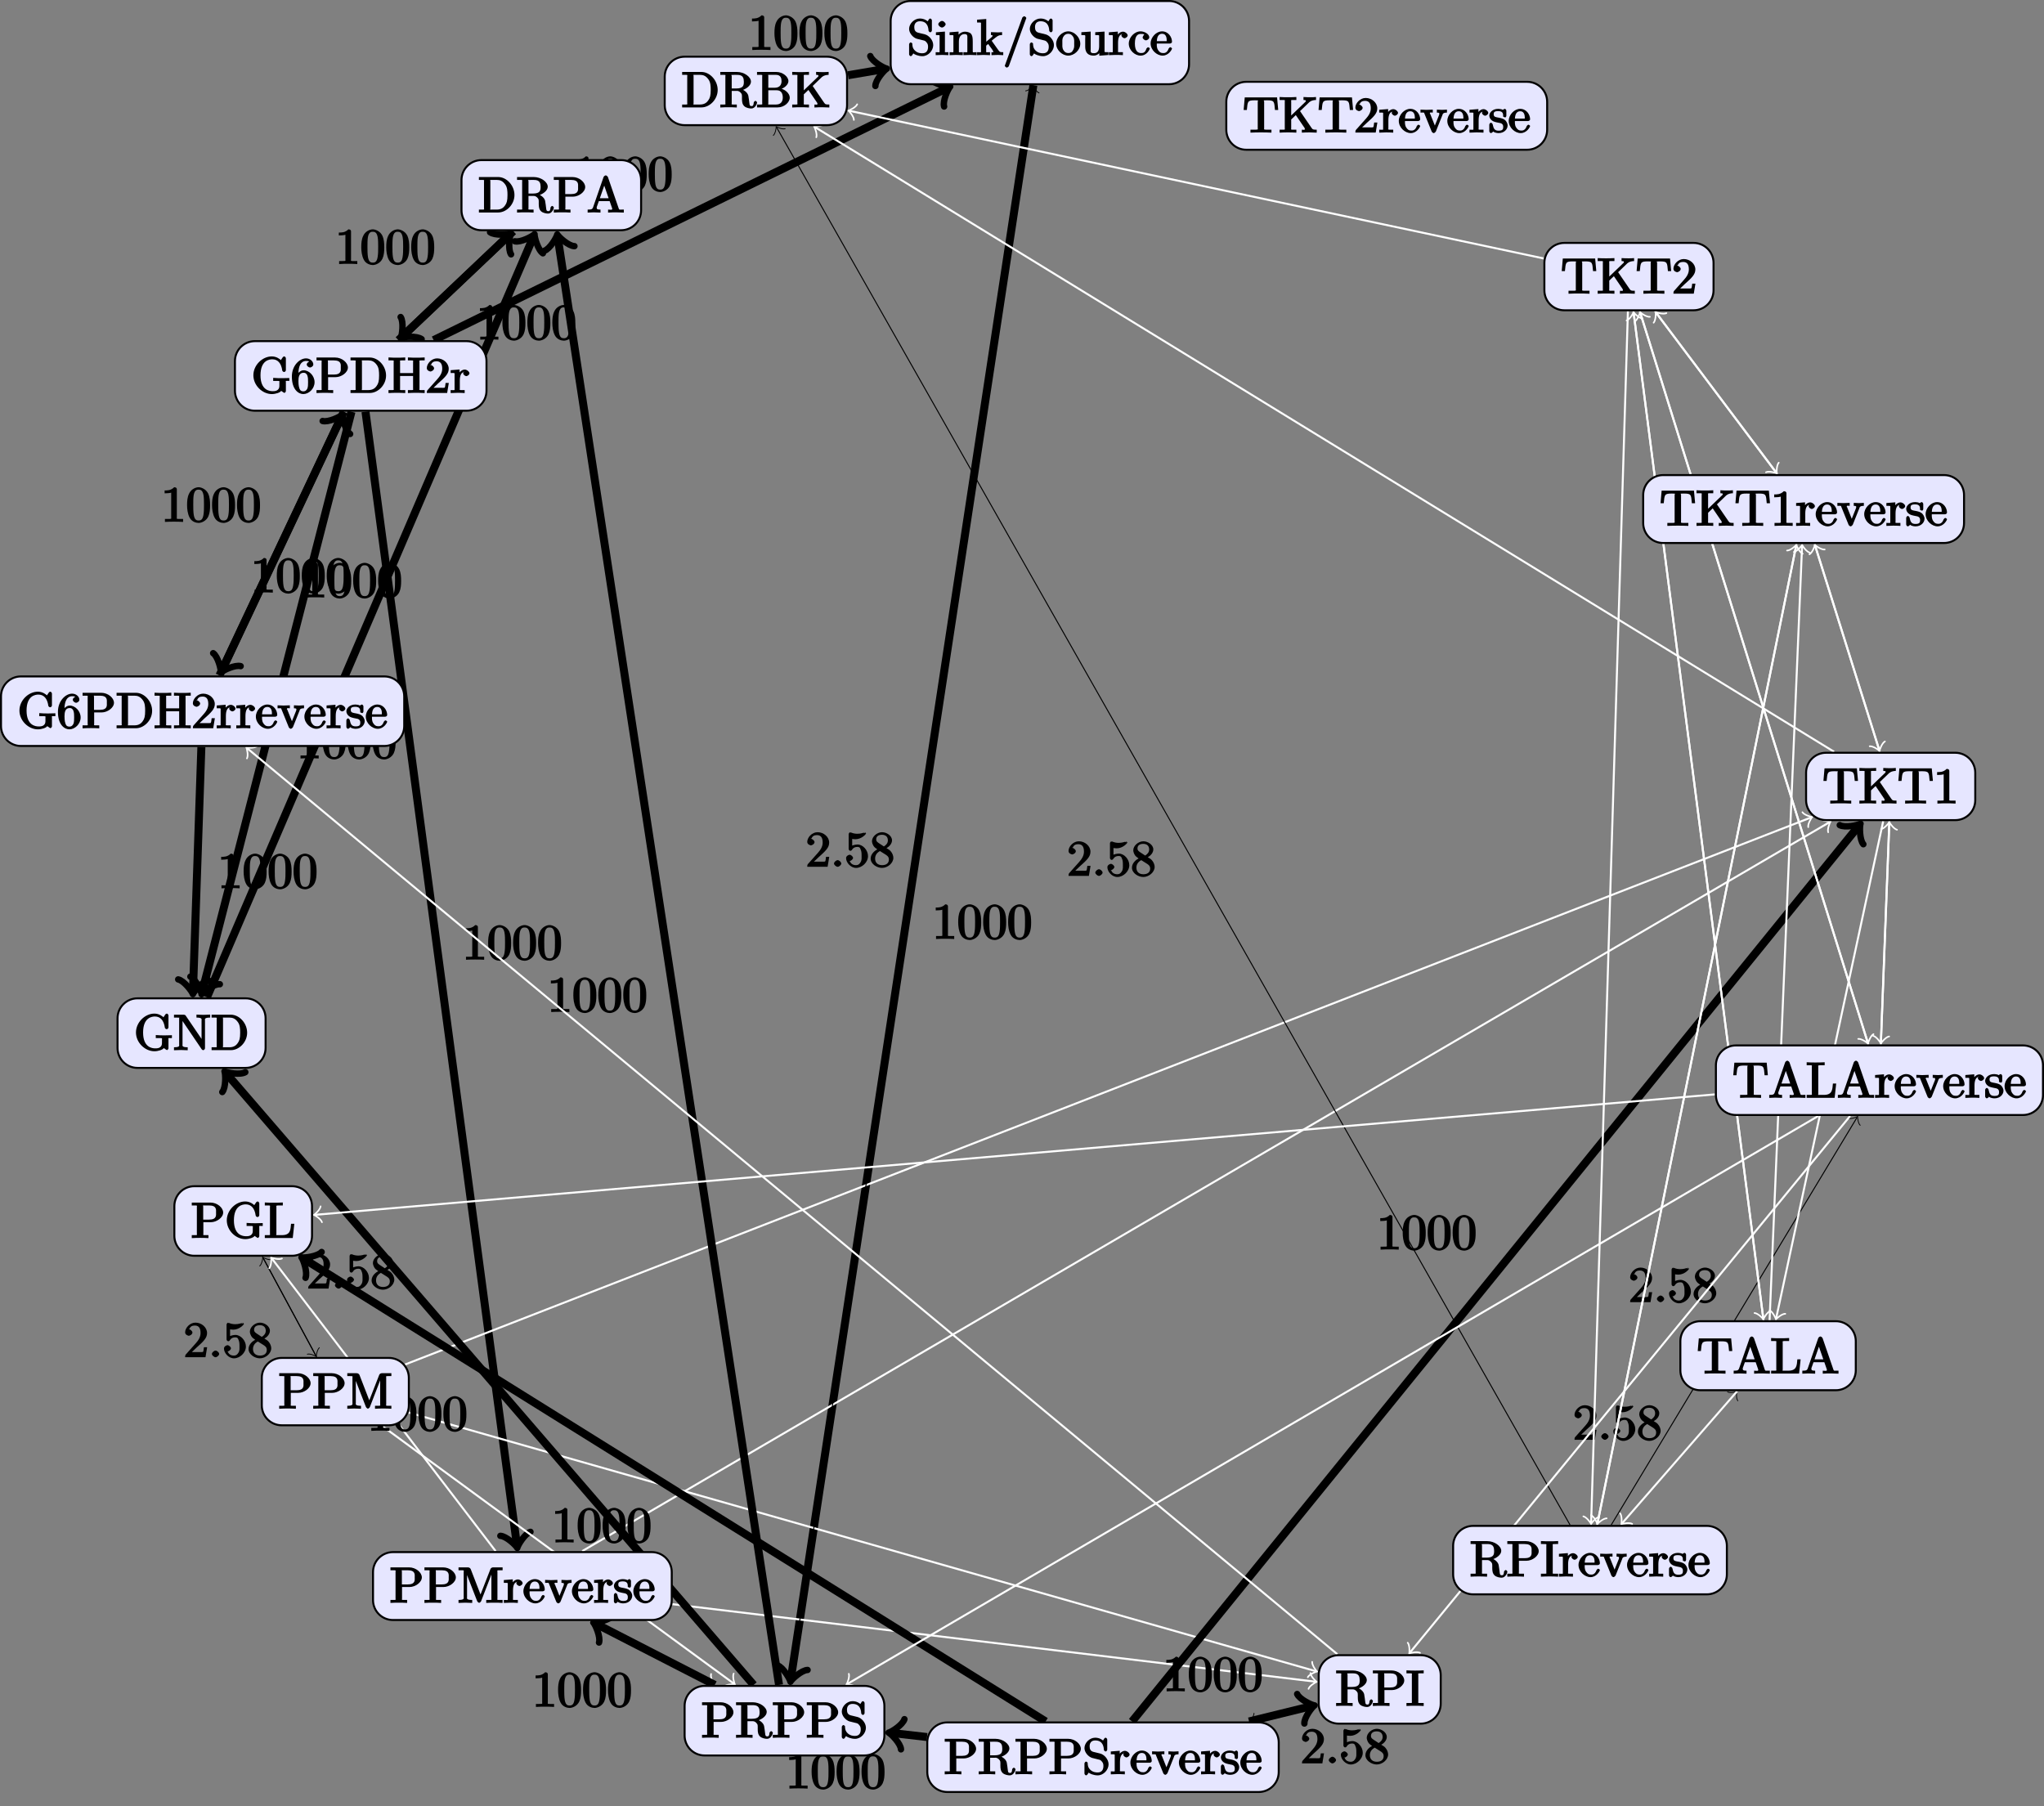 <?xml version="1.0" encoding="UTF-8"?>
<svg xmlns="http://www.w3.org/2000/svg" xmlns:xlink="http://www.w3.org/1999/xlink" width="407.89pt" height="360.462pt" viewBox="0 0 407.89 360.462" version="1.1">
<rect x="0" y="0" width="407.89" height="360.462" fill="#808080" stroke="none"/>
<defs>
<g>
<symbol overflow="visible" id="glyph0-0">
<path style="stroke:none;" d=""/>
</symbol>
<symbol overflow="visible" id="glyph0-1">
<path style="stroke:none;" d="M 4.375 -0.125 L 4.375 -0.578 L 3.859 -0.578 C 2.953 -0.578 3.125 -0.547 3.125 -0.922 L 3.125 -6.516 C 3.125 -6.75 2.938 -6.906 2.594 -6.906 C 1.938 -6.234 1.203 -6.266 0.688 -6.266 L 0.688 -5.688 C 1.094 -5.688 1.812 -5.734 2 -5.828 L 2 -0.922 C 2 -0.562 2.156 -0.578 1.266 -0.578 L 0.75 -0.578 L 0.75 0.016 C 1.297 -0.031 2.156 -0.031 2.562 -0.031 C 2.953 -0.031 3.828 -0.031 4.375 0.016 Z M 4.375 -0.125 "/>
</symbol>
<symbol overflow="visible" id="glyph0-2">
<path style="stroke:none;" d="M 4.781 -3.312 C 4.781 -4.109 4.734 -4.922 4.391 -5.656 C 3.922 -6.609 2.906 -6.906 2.5 -6.906 C 1.891 -6.906 0.969 -6.516 0.562 -5.578 C 0.234 -4.891 0.188 -4.109 0.188 -3.312 C 0.188 -2.578 0.297 -1.578 0.703 -0.828 C 1.125 -0.016 2 0.219 2.484 0.219 C 3.016 0.219 3.984 -0.125 4.422 -1.062 C 4.734 -1.75 4.781 -2.531 4.781 -3.312 Z M 3.562 -3.438 C 3.562 -2.688 3.562 -2.016 3.453 -1.375 C 3.297 -0.422 2.938 -0.266 2.484 -0.266 C 2.094 -0.266 1.703 -0.375 1.531 -1.328 C 1.422 -1.938 1.422 -2.844 1.422 -3.438 C 1.422 -4.078 1.422 -4.734 1.5 -5.281 C 1.688 -6.453 2.234 -6.422 2.484 -6.422 C 2.812 -6.422 3.266 -6.375 3.453 -5.391 C 3.562 -4.828 3.562 -4.062 3.562 -3.438 Z M 3.562 -3.438 "/>
</symbol>
<symbol overflow="visible" id="glyph0-3">
<path style="stroke:none;" d="M 4.469 -2 L 4.047 -2 C 3.984 -1.562 3.969 -1.219 3.875 -1.078 C 3.797 -1 3.281 -1.031 3.062 -1.031 L 1.641 -1.031 L 2.469 -1.828 C 4.016 -3.203 4.672 -3.844 4.672 -4.828 C 4.672 -5.969 3.578 -6.906 2.359 -6.906 C 1.234 -6.906 0.297 -5.859 0.297 -4.969 C 0.297 -4.406 1 -4.281 1.031 -4.281 C 1.203 -4.281 1.75 -4.531 1.75 -4.938 C 1.75 -5.188 1.359 -5.594 1.016 -5.594 C 0.938 -5.594 0.922 -5.594 1.172 -5.672 C 1.312 -6.094 1.656 -6.328 2.234 -6.328 C 3.141 -6.328 3.375 -5.656 3.375 -4.828 C 3.375 -4.031 2.938 -3.344 2.375 -2.734 L 0.469 -0.594 C 0.359 -0.484 0.297 -0.375 0.297 0 L 4.359 0 L 4.688 -2 Z M 4.469 -2 "/>
</symbol>
<symbol overflow="visible" id="glyph0-4">
<path style="stroke:none;" d="M 2.109 -0.656 C 2.109 -0.953 1.672 -1.328 1.391 -1.328 C 1.094 -1.328 0.656 -0.953 0.656 -0.656 C 0.656 -0.375 1.094 0 1.391 0 C 1.672 0 2.109 -0.375 2.109 -0.656 Z M 2.109 -0.656 "/>
</symbol>
<symbol overflow="visible" id="glyph0-5">
<path style="stroke:none;" d="M 4.672 -2.141 C 4.672 -3.312 3.656 -4.453 2.578 -4.453 C 2.109 -4.453 1.531 -4.25 1.516 -4.234 L 1.516 -5.562 C 1.516 -5.562 1.844 -5.5 2.156 -5.5 C 3.391 -5.5 4.281 -6.531 4.281 -6.656 C 4.281 -6.719 4.062 -6.906 3.984 -6.906 L 4.125 -6.672 C 4.125 -6.672 3.812 -6.875 3.625 -6.75 C 3.703 -6.781 3.219 -6.594 2.547 -6.594 C 2.156 -6.594 1.688 -6.656 1.219 -6.875 C 1.141 -6.891 1.25 -6.672 1.25 -6.672 L 1.109 -6.891 C 1 -6.891 0.812 -6.672 0.812 -6.516 L 0.812 -3.562 C 0.812 -3.391 1 -3.188 1.141 -3.188 C 1.219 -3.188 1.375 -3.25 1.422 -3.312 C 1.531 -3.469 1.75 -3.969 2.562 -3.969 C 3.078 -3.969 3.125 -3.641 3.203 -3.453 C 3.375 -3.094 3.391 -2.703 3.391 -2.203 C 3.391 -1.859 3.453 -1.359 3.203 -0.938 C 2.969 -0.547 2.734 -0.328 2.281 -0.328 C 1.562 -0.328 1.188 -0.719 1.078 -1.094 C 0.844 -1.172 0.875 -1.156 0.984 -1.156 C 1.312 -1.156 1.688 -1.531 1.688 -1.781 C 1.688 -2.016 1.312 -2.406 0.984 -2.406 C 0.844 -2.406 0.297 -2.188 0.297 -1.734 C 0.297 -0.875 1.188 0.219 2.297 0.219 C 3.453 0.219 4.672 -0.875 4.672 -2.141 Z M 4.672 -2.141 "/>
</symbol>
<symbol overflow="visible" id="glyph0-6">
<path style="stroke:none;" d="M 4.75 -1.797 C 4.75 -2.156 4.578 -2.719 4.203 -3.125 C 4.016 -3.344 3.859 -3.438 3.375 -3.734 C 3.938 -4.016 4.484 -4.625 4.484 -5.281 C 4.484 -6.203 3.406 -6.906 2.5 -6.906 C 1.5 -6.906 0.484 -6.031 0.484 -5.109 C 0.484 -4.922 0.562 -4.391 0.984 -3.922 C 1.094 -3.797 1.469 -3.547 1.547 -3.484 C 1.141 -3.281 0.219 -2.625 0.219 -1.641 C 0.219 -0.578 1.438 0.219 2.484 0.219 C 3.609 0.219 4.75 -0.734 4.75 -1.797 Z M 3.656 -5.281 C 3.656 -4.719 3.312 -4.344 2.859 -4.062 L 1.766 -4.781 C 1.312 -5.078 1.328 -5.328 1.328 -5.5 C 1.328 -6.094 1.781 -6.391 2.484 -6.391 C 3.203 -6.391 3.656 -6 3.656 -5.281 Z M 3.859 -1.453 C 3.859 -0.703 3.312 -0.328 2.5 -0.328 C 1.641 -0.328 1.109 -0.812 1.109 -1.641 C 1.109 -2.219 1.375 -2.766 2.078 -3.141 L 3.172 -2.453 C 3.453 -2.266 3.859 -2.047 3.859 -1.453 Z M 3.859 -1.453 "/>
</symbol>
<symbol overflow="visible" id="glyph0-7">
<path style="stroke:none;" d="M 5.172 -1.984 C 5.172 -2.984 4.312 -3.938 3.484 -4.141 L 2.203 -4.453 C 1.578 -4.594 1.391 -5 1.391 -5.578 C 1.391 -6.266 1.734 -6.75 2.516 -6.75 C 4.172 -6.75 4.203 -5.25 4.25 -4.797 C 4.266 -4.734 4.469 -4.547 4.578 -4.547 C 4.703 -4.547 4.906 -4.719 4.906 -4.922 L 4.906 -6.922 C 4.906 -7.094 4.703 -7.297 4.594 -7.297 C 4.531 -7.297 4.375 -7.25 4.312 -7.125 L 4.062 -6.734 C 3.938 -6.844 3.391 -7.297 2.5 -7.297 C 1.391 -7.297 0.359 -6.281 0.359 -5.219 C 0.359 -4.391 1.094 -3.531 1.859 -3.266 C 1.969 -3.234 2.484 -3.109 3.188 -2.938 C 3.453 -2.875 3.609 -2.844 3.891 -2.469 C 4.094 -2.219 4.141 -1.969 4.141 -1.641 C 4.141 -0.938 3.844 -0.359 3 -0.359 C 2.719 -0.359 2.094 -0.375 1.562 -0.859 C 0.984 -1.391 1.016 -1.938 1 -2.297 C 1 -2.391 0.719 -2.531 0.688 -2.531 C 0.562 -2.531 0.359 -2.328 0.359 -2.141 L 0.359 -0.156 C 0.359 0.016 0.562 0.219 0.672 0.219 C 0.734 0.219 0.891 0.156 0.953 0.047 C 0.953 0.047 0.984 0.016 1.203 -0.328 C 1.344 -0.172 2.125 0.219 3.016 0.219 C 4.172 0.219 5.172 -0.891 5.172 -1.984 Z M 5.172 -1.984 "/>
</symbol>
<symbol overflow="visible" id="glyph0-8">
<path style="stroke:none;" d="M 2.656 -0.125 L 2.656 -0.578 C 1.797 -0.578 1.969 -0.484 1.969 -0.875 L 1.969 -4.688 L 0.172 -4.547 L 0.172 -3.984 C 1.016 -3.984 0.906 -4.062 0.906 -3.562 L 0.906 -0.891 C 0.906 -0.438 1 -0.578 0.125 -0.578 L 0.125 0.016 L 1.422 -0.031 C 1.781 -0.031 2.125 -0.016 2.656 0.016 Z M 2.109 -6.156 C 2.109 -6.422 1.688 -6.812 1.391 -6.812 C 1.047 -6.812 0.641 -6.406 0.641 -6.156 C 0.641 -5.875 1.078 -5.5 1.375 -5.5 C 1.719 -5.5 2.109 -5.906 2.109 -6.156 Z M 2.109 -6.156 "/>
</symbol>
<symbol overflow="visible" id="glyph0-9">
<path style="stroke:none;" d="M 5.531 -0.125 L 5.531 -0.578 C 4.812 -0.578 4.766 -0.438 4.75 -0.734 L 4.75 -2.641 C 4.75 -3.5 4.688 -3.906 4.391 -4.266 C 4.25 -4.438 3.781 -4.672 3.203 -4.672 C 2.469 -4.672 1.797 -4.109 1.531 -3.484 L 1.922 -3.484 L 1.922 -4.688 L 0.125 -4.547 L 0.125 -3.984 C 1.016 -3.984 0.891 -4.047 0.891 -3.562 L 0.891 -0.891 C 0.891 -0.438 0.984 -0.578 0.125 -0.578 L 0.125 0.016 L 1.453 -0.031 L 2.766 0.016 L 2.766 -0.578 C 1.891 -0.578 1.984 -0.438 1.984 -0.891 L 1.984 -2.719 C 1.984 -3.766 2.5 -4.188 3.125 -4.188 C 3.766 -4.188 3.672 -3.781 3.672 -3.203 L 3.672 -0.891 C 3.672 -0.438 3.766 -0.578 2.891 -0.578 L 2.891 0.016 L 4.219 -0.031 L 5.531 0.016 Z M 5.531 -0.125 "/>
</symbol>
<symbol overflow="visible" id="glyph0-10">
<path style="stroke:none;" d="M 5.297 -0.125 L 5.297 -0.578 C 4.719 -0.578 4.641 -0.531 4.266 -1.062 L 3 -2.844 C 2.984 -2.875 3 -2.828 3 -2.859 C 3 -2.906 3.656 -3.406 3.75 -3.484 C 4.375 -4 4.656 -3.984 5.062 -3.984 L 5.062 -4.578 C 4.578 -4.531 4.453 -4.531 4.172 -4.531 C 3.812 -4.531 3.188 -4.562 2.844 -4.578 L 2.844 -4 C 3.234 -3.984 3.141 -4 3.141 -3.875 C 3.141 -3.672 3.062 -3.656 2.984 -3.578 L 1.906 -2.656 L 1.906 -7.203 L 0.078 -7.062 L 0.078 -6.5 C 0.984 -6.5 0.859 -6.562 0.859 -6.078 L 0.859 -0.891 C 0.859 -0.438 0.953 -0.578 0.078 -0.578 L 0.078 0.016 L 1.359 -0.031 L 2.656 0.016 L 2.656 -0.578 C 1.797 -0.578 1.891 -0.438 1.891 -0.891 L 1.891 -1.875 L 2.281 -2.219 C 2.953 -1.312 3.312 -0.844 3.312 -0.672 C 3.312 -0.484 3.344 -0.578 2.953 -0.578 L 2.953 0.016 L 4.234 -0.031 C 4.516 -0.031 4.812 -0.016 5.297 0.016 Z M 5.297 -0.125 "/>
</symbol>
<symbol overflow="visible" id="glyph0-11">
<path style="stroke:none;" d="M 4.641 -7.406 C 4.641 -7.516 4.344 -7.75 4.234 -7.75 C 4.141 -7.75 3.875 -7.562 3.844 -7.484 L 0.328 2.172 C 0.422 2.016 0.359 2.141 0.359 2.156 C 0.359 2.266 0.641 2.5 0.75 2.5 C 0.844 2.5 1.109 2.312 1.141 2.234 L 4.656 -7.422 C 4.578 -7.266 4.641 -7.391 4.641 -7.406 Z M 4.641 -7.406 "/>
</symbol>
<symbol overflow="visible" id="glyph0-12">
<path style="stroke:none;" d="M 4.891 -2.266 C 4.891 -3.531 3.703 -4.734 2.5 -4.734 C 1.25 -4.734 0.078 -3.516 0.078 -2.266 C 0.078 -0.984 1.312 0.109 2.484 0.109 C 3.688 0.109 4.891 -1 4.891 -2.266 Z M 3.672 -2.344 C 3.672 -1.984 3.734 -1.547 3.516 -1.109 L 3.453 -1 C 3.234 -0.562 2.984 -0.406 2.5 -0.406 C 2.062 -0.406 1.766 -0.578 1.5 -1.031 C 1.25 -1.469 1.312 -1.984 1.312 -2.344 C 1.312 -2.734 1.25 -3.188 1.484 -3.625 C 1.75 -4.078 2.078 -4.25 2.484 -4.25 C 2.922 -4.25 3.203 -4.062 3.469 -3.641 C 3.734 -3.203 3.672 -2.719 3.672 -2.344 Z M 3.672 -2.344 "/>
</symbol>
<symbol overflow="visible" id="glyph0-13">
<path style="stroke:none;" d="M 5.531 -0.125 L 5.531 -0.578 C 4.641 -0.578 4.75 -0.516 4.75 -1 L 4.75 -4.688 L 2.891 -4.562 L 2.891 -3.984 C 3.781 -3.984 3.672 -4.047 3.672 -3.562 L 3.672 -1.781 C 3.672 -0.922 3.391 -0.375 2.656 -0.375 C 1.828 -0.375 1.984 -0.703 1.984 -1.219 L 1.984 -4.688 L 0.125 -4.562 L 0.125 -3.984 C 1.094 -3.984 0.891 -4.094 0.891 -3.203 L 0.891 -1.703 C 0.891 -0.922 1.094 0.109 2.609 0.109 C 3.172 0.109 3.812 -0.297 4.094 -0.922 L 3.703 -0.922 L 3.703 0.125 L 5.531 -0.016 Z M 5.531 -0.125 "/>
</symbol>
<symbol overflow="visible" id="glyph0-14">
<path style="stroke:none;" d="M 3.828 -3.922 C 3.828 -4.25 3.312 -4.672 2.891 -4.672 C 2.156 -4.672 1.609 -3.875 1.469 -3.438 L 1.859 -3.438 L 1.859 -4.688 L 0.078 -4.547 L 0.078 -3.984 C 0.984 -3.984 0.859 -4.047 0.859 -3.562 L 0.859 -0.891 C 0.859 -0.438 0.953 -0.578 0.078 -0.578 L 0.078 0.016 L 1.422 -0.031 C 1.812 -0.031 2.281 -0.031 2.875 0.016 L 2.875 -0.578 L 2.469 -0.578 C 1.734 -0.578 1.906 -0.547 1.906 -0.906 L 1.906 -2.438 C 1.906 -3.422 2.141 -4.188 2.891 -4.188 C 2.953 -4.188 2.844 -4.234 2.625 -4.328 C 2.969 -4.438 2.578 -4.172 2.578 -3.922 C 2.578 -3.641 2.984 -3.359 3.203 -3.359 C 3.375 -3.359 3.828 -3.609 3.828 -3.922 Z M 3.828 -3.922 "/>
</symbol>
<symbol overflow="visible" id="glyph0-15">
<path style="stroke:none;" d="M 4.344 -1.312 C 4.344 -1.422 4.031 -1.562 4 -1.562 C 3.922 -1.562 3.703 -1.375 3.672 -1.312 C 3.391 -0.391 2.938 -0.406 2.578 -0.406 C 2.047 -0.406 1.359 -0.703 1.359 -2.297 C 1.359 -3.922 1.984 -4.219 2.516 -4.219 C 2.609 -4.219 3.094 -4.25 3.234 -4.094 C 3.172 -4.094 2.906 -3.656 2.906 -3.516 C 2.906 -3.266 3.297 -2.938 3.562 -2.938 C 3.828 -2.938 4.234 -3.234 4.234 -3.531 C 4.234 -4.203 3.266 -4.734 2.5 -4.734 C 1.25 -4.734 0.141 -3.516 0.141 -2.281 C 0.141 -1 1.328 0.109 2.484 0.109 C 3.812 0.109 4.344 -1.219 4.344 -1.312 Z M 4.344 -1.312 "/>
</symbol>
<symbol overflow="visible" id="glyph0-16">
<path style="stroke:none;" d="M 4.344 -1.312 C 4.344 -1.422 4.062 -1.578 4 -1.578 C 3.922 -1.578 3.703 -1.375 3.672 -1.297 C 3.328 -0.266 2.625 -0.406 2.531 -0.406 C 2.031 -0.406 1.781 -0.672 1.547 -1.031 C 1.25 -1.516 1.312 -2.078 1.312 -2.297 L 3.891 -2.297 C 4.109 -2.297 4.344 -2.438 4.344 -2.641 C 4.344 -3.625 3.594 -4.734 2.359 -4.734 C 1.203 -4.734 0.078 -3.562 0.078 -2.328 C 0.078 -0.984 1.328 0.109 2.469 0.109 C 3.688 0.109 4.344 -1.125 4.344 -1.312 Z M 3.484 -2.781 L 1.312 -2.781 C 1.375 -4.125 2.016 -4.25 2.359 -4.25 C 3.375 -4.25 3.281 -3.031 3.281 -2.781 Z M 3.484 -2.781 "/>
</symbol>
<symbol overflow="visible" id="glyph0-17">
<path style="stroke:none;" d="M 7.25 -3.484 C 7.25 -5.375 5.703 -7.078 4 -7.078 L 0.156 -7.078 L 0.156 -6.5 L 0.594 -6.5 C 1.359 -6.5 1.172 -6.516 1.172 -6.156 L 1.172 -0.906 C 1.172 -0.547 1.359 -0.578 0.594 -0.578 L 0.156 -0.578 L 0.156 0 L 4 0 C 5.672 0 7.25 -1.609 7.25 -3.484 Z M 5.859 -3.484 C 5.859 -2.375 5.719 -1.875 5.359 -1.391 C 5.156 -1.109 4.734 -0.578 3.734 -0.578 L 2.719 -0.578 C 2.25 -0.578 2.438 -0.516 2.438 -0.844 L 2.438 -6.234 C 2.438 -6.562 2.25 -6.5 2.719 -6.5 L 3.719 -6.5 C 4.344 -6.5 4.891 -6.312 5.391 -5.609 C 5.828 -5.031 5.859 -4.25 5.859 -3.484 Z M 5.859 -3.484 "/>
</symbol>
<symbol overflow="visible" id="glyph0-18">
<path style="stroke:none;" d="M 7.5 -1 C 7.5 -1.062 7.297 -1.312 7.172 -1.312 C 7.062 -1.312 6.859 -1.094 6.844 -1.016 C 6.781 -0.312 6.641 -0.266 6.391 -0.266 C 5.906 -0.266 6.016 -0.641 5.875 -1.562 L 5.75 -2.359 C 5.578 -3 4.891 -3.469 4.344 -3.656 L 4.344 -3.391 C 5.297 -3.625 6.281 -4.359 6.281 -5.141 C 6.281 -6.094 4.938 -7.078 3.484 -7.078 L 0.156 -7.078 L 0.156 -6.5 L 0.594 -6.5 C 1.359 -6.5 1.172 -6.516 1.172 -6.156 L 1.172 -0.906 C 1.172 -0.547 1.359 -0.578 0.594 -0.578 L 0.156 -0.578 L 0.156 0.016 C 0.703 -0.031 1.422 -0.031 1.797 -0.031 C 2.188 -0.031 2.906 -0.031 3.453 0.016 L 3.453 -0.578 L 3.016 -0.578 C 2.25 -0.578 2.438 -0.547 2.438 -0.906 L 2.438 -3.297 L 3.375 -3.297 C 3.531 -3.297 3.812 -3.344 4.172 -3 C 4.547 -2.641 4.484 -2.422 4.484 -1.75 C 4.484 -1.109 4.547 -0.625 4.953 -0.234 C 5.359 0.125 6.047 0.219 6.344 0.219 C 7.125 0.219 7.5 -0.734 7.5 -1 Z M 4.859 -5.141 C 4.859 -4.453 4.812 -3.781 3.344 -3.781 L 2.438 -3.781 L 2.438 -6.234 C 2.438 -6.453 2.234 -6.453 2.453 -6.484 C 2.547 -6.5 2.844 -6.5 3.047 -6.5 C 3.938 -6.5 4.859 -6.594 4.859 -5.141 Z M 4.859 -5.141 "/>
</symbol>
<symbol overflow="visible" id="glyph0-19">
<path style="stroke:none;" d="M 6.688 -1.953 C 6.688 -2.828 5.672 -3.703 4.562 -3.828 L 4.562 -3.562 C 5.531 -3.75 6.422 -4.516 6.422 -5.25 C 6.422 -6.125 5.297 -7.078 4 -7.078 L 0.156 -7.078 L 0.156 -6.5 L 0.594 -6.5 C 1.359 -6.5 1.188 -6.516 1.188 -6.156 L 1.188 -0.906 C 1.188 -0.547 1.359 -0.578 0.594 -0.578 L 0.156 -0.578 L 0.156 0 L 4.266 0 C 5.594 0 6.688 -1.016 6.688 -1.953 Z M 5.047 -5.25 C 5.047 -4.609 4.766 -3.922 3.656 -3.922 L 2.406 -3.922 L 2.406 -6.234 C 2.406 -6.562 2.234 -6.5 2.703 -6.5 L 3.938 -6.5 C 4.906 -6.5 5.047 -5.781 5.047 -5.25 Z M 5.297 -1.969 C 5.297 -1.25 4.969 -0.578 3.953 -0.578 L 2.703 -0.578 C 2.234 -0.578 2.406 -0.516 2.406 -0.844 L 2.406 -3.422 L 4.094 -3.422 C 5.078 -3.422 5.297 -2.625 5.297 -1.969 Z M 5.297 -1.969 "/>
</symbol>
<symbol overflow="visible" id="glyph0-20">
<path style="stroke:none;" d="M 7.531 -0.125 L 7.531 -0.578 C 6.797 -0.578 6.734 -0.578 6.438 -1.016 L 4.203 -4.281 L 5.922 -5.938 C 6 -6.016 6.391 -6.484 7.391 -6.5 L 7.391 -7.094 C 6.938 -7.047 6.625 -7.047 6.344 -7.047 C 5.984 -7.047 5.422 -7.047 4.891 -7.094 L 4.891 -6.5 C 5.484 -6.484 5.344 -6.391 5.344 -6.297 C 5.344 -6.141 5.297 -6.141 5.219 -6.078 L 2.438 -3.406 L 2.438 -6.156 C 2.438 -6.516 2.266 -6.5 3.031 -6.5 L 3.469 -6.5 L 3.469 -7.094 C 2.922 -7.047 2.188 -7.047 1.797 -7.047 C 1.422 -7.047 0.672 -7.047 0.125 -7.094 L 0.125 -6.5 L 0.562 -6.5 C 1.328 -6.5 1.156 -6.516 1.156 -6.156 L 1.156 -0.906 C 1.156 -0.547 1.328 -0.578 0.562 -0.578 L 0.125 -0.578 L 0.125 0.016 C 0.672 -0.031 1.422 -0.031 1.797 -0.031 C 2.172 -0.031 2.922 -0.031 3.469 0.016 L 3.469 -0.578 L 3.031 -0.578 C 2.266 -0.578 2.438 -0.547 2.438 -0.906 L 2.438 -2.609 L 3.359 -3.484 L 5.062 -0.984 C 5.125 -0.891 5.156 -0.859 5.156 -0.734 C 5.156 -0.438 4.969 -0.578 4.562 -0.578 L 4.562 0.016 C 5.109 -0.031 5.812 -0.031 6.188 -0.031 L 7.531 0.016 Z M 7.531 -0.125 "/>
</symbol>
<symbol overflow="visible" id="glyph0-21">
<path style="stroke:none;" d="M 6.422 -5.078 C 6.422 -6.062 5.234 -7.078 3.875 -7.078 L 0.156 -7.078 L 0.156 -6.5 L 0.594 -6.5 C 1.359 -6.5 1.172 -6.516 1.172 -6.156 L 1.172 -0.906 C 1.172 -0.547 1.359 -0.578 0.594 -0.578 L 0.156 -0.578 L 0.156 0.016 C 0.703 -0.031 1.438 -0.031 1.812 -0.031 C 2.188 -0.031 2.938 -0.031 3.484 0.016 L 3.484 -0.578 L 3.047 -0.578 C 2.281 -0.578 2.469 -0.547 2.469 -0.906 L 2.469 -3.156 L 3.953 -3.156 C 5.141 -3.156 6.422 -4.094 6.422 -5.078 Z M 5 -5.078 C 5 -4.609 5.188 -3.672 3.609 -3.672 L 2.438 -3.672 L 2.438 -6.234 C 2.438 -6.562 2.25 -6.5 2.719 -6.5 L 3.609 -6.5 C 5.188 -6.5 5 -5.578 5 -5.078 Z M 5 -5.078 "/>
</symbol>
<symbol overflow="visible" id="glyph0-22">
<path style="stroke:none;" d="M 7.344 -0.125 L 7.344 -0.578 L 6.969 -0.578 C 6.375 -0.578 6.438 -0.516 6.312 -0.844 L 4.172 -7.062 C 4.109 -7.203 3.891 -7.406 3.734 -7.406 C 3.578 -7.406 3.344 -7.203 3.297 -7.062 L 1.234 -1.109 C 1.062 -0.594 0.859 -0.594 0.125 -0.578 L 0.125 0.016 L 1.328 -0.031 L 2.688 0.016 L 2.688 -0.578 C 1.984 -0.578 1.938 -0.688 1.938 -0.953 C 1.938 -0.984 1.891 -0.984 1.969 -1.172 L 2.359 -2.266 L 4.516 -2.266 L 5 -0.875 C 5.016 -0.844 5.031 -0.781 5.031 -0.734 C 5.031 -0.438 4.672 -0.578 4.203 -0.578 L 4.203 0.016 C 4.766 -0.031 5.469 -0.031 5.844 -0.031 L 7.344 0.016 Z M 4.562 -2.844 L 2.562 -2.844 L 3.641 -5.953 L 3.234 -5.953 L 4.312 -2.844 Z M 4.562 -2.844 "/>
</symbol>
<symbol overflow="visible" id="glyph0-23">
<path style="stroke:none;" d="M 7.531 -2.547 L 7.531 -2.984 L 6.109 -2.953 C 5.719 -2.953 4.859 -2.953 4.312 -3.016 L 4.312 -2.406 L 4.828 -2.406 C 5.719 -2.406 5.547 -2.438 5.547 -2.062 L 5.547 -1.422 C 5.547 -0.312 4.484 -0.359 4.203 -0.359 C 3.562 -0.359 1.781 -0.562 1.781 -3.531 C 1.781 -6.516 3.547 -6.719 4.141 -6.719 C 5.219 -6.719 5.922 -5.953 6.125 -4.484 C 6.141 -4.344 6.344 -4.188 6.484 -4.188 C 6.641 -4.188 6.844 -4.344 6.844 -4.562 L 6.844 -6.922 C 6.844 -7.094 6.641 -7.297 6.531 -7.297 C 6.484 -7.297 6.312 -7.25 6.234 -7.141 L 5.844 -6.562 C 5.688 -6.719 5.016 -7.297 4.031 -7.297 C 2.172 -7.297 0.359 -5.578 0.359 -3.531 C 0.359 -1.5 2.156 0.219 4.047 0.219 C 4.781 0.219 5.719 -0.078 5.906 -0.422 C 5.906 -0.453 6.438 -0.016 6.547 -0.016 C 6.641 -0.016 6.844 -0.219 6.844 -0.375 L 6.844 -2.109 C 6.844 -2.5 6.672 -2.406 7.531 -2.406 Z M 7.531 -2.547 "/>
</symbol>
<symbol overflow="visible" id="glyph0-24">
<path style="stroke:none;" d="M 4.75 -2.156 C 4.75 -3.422 3.672 -4.531 2.562 -4.531 C 1.891 -4.531 1.312 -3.875 1.109 -3.406 L 1.516 -3.406 L 1.516 -3.641 C 1.516 -6.156 2.547 -6.391 3.062 -6.391 C 3.297 -6.391 3.578 -6.375 3.641 -6.266 C 3.781 -6.266 3.188 -6.125 3.188 -5.672 C 3.188 -5.359 3.625 -5.078 3.844 -5.078 C 4 -5.078 4.5 -5.297 4.5 -5.688 C 4.5 -6.297 3.875 -6.906 3.047 -6.906 C 1.766 -6.906 0.219 -5.484 0.219 -3.281 C 0.219 -0.625 1.578 0.219 2.5 0.219 C 3.609 0.219 4.75 -0.844 4.75 -2.156 Z M 3.453 -2.172 C 3.453 -1.688 3.453 -1.203 3.297 -0.844 L 3.344 -0.938 C 3.047 -0.344 2.734 -0.328 2.5 -0.328 C 1.875 -0.328 1.781 -0.781 1.719 -0.938 C 1.531 -1.406 1.531 -2.203 1.531 -2.375 C 1.531 -3.156 1.656 -4.031 2.547 -4.031 C 2.719 -4.031 3.031 -4.062 3.344 -3.453 L 3.281 -3.531 C 3.453 -3.172 3.453 -2.656 3.453 -2.172 Z M 3.453 -2.172 "/>
</symbol>
<symbol overflow="visible" id="glyph0-25">
<path style="stroke:none;" d="M 7.344 -0.125 L 7.344 -0.578 L 6.891 -0.578 C 6.125 -0.578 6.312 -0.547 6.312 -0.906 L 6.312 -6.156 C 6.312 -6.516 6.125 -6.5 6.891 -6.5 L 7.344 -6.5 L 7.344 -7.094 C 6.781 -7.047 6.047 -7.047 5.672 -7.047 C 5.297 -7.047 4.547 -7.047 4 -7.094 L 4 -6.5 L 4.438 -6.5 C 5.203 -6.5 5.031 -6.516 5.031 -6.156 L 5.031 -3.969 L 2.438 -3.969 L 2.438 -6.156 C 2.438 -6.516 2.266 -6.5 3.031 -6.5 L 3.469 -6.5 L 3.469 -7.094 C 2.922 -7.047 2.188 -7.047 1.797 -7.047 C 1.422 -7.047 0.672 -7.047 0.125 -7.094 L 0.125 -6.5 L 0.562 -6.5 C 1.328 -6.5 1.156 -6.516 1.156 -6.156 L 1.156 -0.906 C 1.156 -0.547 1.328 -0.578 0.562 -0.578 L 0.125 -0.578 L 0.125 0.016 C 0.672 -0.031 1.422 -0.031 1.797 -0.031 C 2.172 -0.031 2.922 -0.031 3.469 0.016 L 3.469 -0.578 L 3.031 -0.578 C 2.266 -0.578 2.438 -0.547 2.438 -0.906 L 2.438 -3.391 L 5.031 -3.391 L 5.031 -0.906 C 5.031 -0.547 5.203 -0.578 4.438 -0.578 L 4 -0.578 L 4 0.016 C 4.547 -0.031 5.281 -0.031 5.656 -0.031 C 6.047 -0.031 6.781 -0.031 7.344 0.016 Z M 7.344 -0.125 "/>
</symbol>
<symbol overflow="visible" id="glyph0-26">
<path style="stroke:none;" d="M 5.266 -4.109 L 5.266 -4.578 C 4.828 -4.547 4.547 -4.531 4.312 -4.531 L 3.25 -4.578 L 3.25 -3.984 C 3.812 -3.984 3.734 -3.875 3.734 -3.688 C 3.734 -3.594 3.703 -3.562 3.672 -3.453 L 2.656 -0.906 L 3.047 -0.906 L 1.938 -3.688 C 1.875 -3.812 1.812 -3.766 1.812 -3.766 L 1.875 -3.859 C 1.875 -4.109 2.062 -3.984 2.438 -3.984 L 2.438 -4.578 L 1.156 -4.531 C 0.891 -4.531 0.484 -4.547 -0.016 -4.578 L -0.016 -3.984 C 0.812 -3.984 0.656 -4.062 0.781 -3.75 L 2.219 -0.203 C 2.281 -0.062 2.5 0.109 2.625 0.109 C 2.766 0.109 3 -0.109 3.047 -0.203 L 4.344 -3.453 C 4.438 -3.672 4.406 -3.984 5.266 -3.984 Z M 5.266 -4.109 "/>
</symbol>
<symbol overflow="visible" id="glyph0-27">
<path style="stroke:none;" d="M 3.781 -1.406 C 3.781 -1.938 3.422 -2.328 3.312 -2.453 C 2.984 -2.766 2.453 -2.891 2.031 -2.969 C 1.469 -3.078 1 -3.078 1 -3.656 C 1 -4 1.062 -4.281 1.922 -4.281 C 3.016 -4.281 2.875 -3.516 2.891 -3.203 C 2.906 -3.109 3.344 -3.016 3.344 -3.016 L 3.203 -2.984 C 3.344 -2.984 3.531 -3.156 3.531 -3.344 L 3.531 -4.359 C 3.531 -4.531 3.344 -4.734 3.234 -4.734 C 3.188 -4.734 3.016 -4.688 2.891 -4.578 C 2.859 -4.531 2.766 -4.453 2.844 -4.516 C 2.625 -4.688 2.078 -4.734 1.922 -4.734 C 0.703 -4.734 0.125 -3.922 0.125 -3.375 C 0.125 -3.016 0.344 -2.656 0.625 -2.438 C 0.938 -2.172 1.359 -2.078 2.078 -1.938 C 2.297 -1.891 2.906 -1.859 2.906 -1.141 C 2.906 -0.641 2.766 -0.375 1.984 -0.375 C 1.141 -0.375 0.984 -0.812 0.797 -1.656 C 0.766 -1.781 0.562 -1.969 0.453 -1.969 C 0.328 -1.969 0.125 -1.75 0.125 -1.578 L 0.125 -0.266 C 0.125 -0.094 0.328 0.109 0.438 0.109 C 0.484 0.109 0.641 0.062 0.828 -0.125 C 0.844 -0.156 0.844 -0.172 0.891 -0.219 C 1.188 0.062 1.781 0.109 1.984 0.109 C 3.125 0.109 3.781 -0.688 3.781 -1.406 Z M 3.781 -1.406 "/>
</symbol>
<symbol overflow="visible" id="glyph0-28">
<path style="stroke:none;" d="M 7.344 -6.625 L 7.344 -7.094 L 5.969 -7.047 L 4.609 -7.094 L 4.609 -6.5 C 5.828 -6.5 5.625 -6.156 5.625 -5.891 L 5.625 -1.641 L 5.969 -1.734 L 2.453 -6.906 C 2.359 -7.031 2.219 -7.078 2.031 -7.078 L 0.125 -7.078 L 0.125 -6.5 L 0.625 -6.5 C 0.766 -6.5 0.969 -6.484 1.109 -6.484 C 1.344 -6.453 1.156 -6.562 1.156 -6.375 L 1.156 -1.172 C 1.156 -0.906 1.359 -0.578 0.125 -0.578 L 0.125 0.016 L 1.5 -0.031 L 2.859 0.016 L 2.859 -0.578 C 1.641 -0.578 1.828 -0.906 1.828 -1.172 L 1.828 -5.938 C 1.547 -6.219 1.562 -6.203 1.594 -6.156 L 5.656 -0.172 C 5.75 -0.047 5.906 0 5.969 0 C 6.109 0 6.312 -0.203 6.312 -0.391 L 6.312 -5.891 C 6.312 -6.156 6.109 -6.5 7.344 -6.5 Z M 7.344 -6.625 "/>
</symbol>
<symbol overflow="visible" id="glyph0-29">
<path style="stroke:none;" d="M 5.797 -2.844 L 5.359 -2.844 C 5.25 -1.688 5.297 -0.578 3.547 -0.578 L 2.734 -0.578 C 2.266 -0.578 2.438 -0.516 2.438 -0.844 L 2.438 -6.156 C 2.438 -6.484 2.25 -6.5 3.188 -6.5 L 3.719 -6.5 L 3.719 -7.094 C 3.156 -7.047 2.25 -7.047 1.844 -7.047 C 1.453 -7.047 0.672 -7.047 0.125 -7.094 L 0.125 -6.5 L 0.562 -6.5 C 1.328 -6.5 1.156 -6.516 1.156 -6.156 L 1.156 -0.906 C 1.156 -0.547 1.328 -0.578 0.562 -0.578 L 0.125 -0.578 L 0.125 0 L 5.703 0 L 6.016 -2.844 Z M 5.797 -2.844 "/>
</symbol>
<symbol overflow="visible" id="glyph0-30">
<path style="stroke:none;" d="M 8.969 -0.125 L 8.969 -0.578 L 8.516 -0.578 C 7.75 -0.578 7.938 -0.547 7.938 -0.906 L 7.938 -6.156 C 7.938 -6.516 7.75 -6.5 8.516 -6.5 L 8.969 -6.5 L 8.969 -7.078 L 7.078 -7.078 C 6.812 -7.078 6.625 -6.922 6.547 -6.75 L 4.359 -1.141 L 4.766 -1.141 L 2.609 -6.719 C 2.516 -6.938 2.281 -7.078 2.047 -7.078 L 0.172 -7.078 L 0.172 -6.5 L 0.609 -6.5 C 1.375 -6.5 1.203 -6.516 1.203 -6.156 L 1.203 -1.172 C 1.203 -0.906 1.391 -0.578 0.172 -0.578 L 0.172 0.016 L 1.531 -0.031 L 2.906 0.016 L 2.906 -0.578 C 1.672 -0.578 1.875 -0.906 1.875 -1.172 L 1.875 -6.422 L 1.531 -6.422 L 3.891 -0.344 C 3.938 -0.219 4.188 0 4.281 0 C 4.391 0 4.625 -0.203 4.672 -0.312 L 7.062 -6.5 L 6.734 -6.5 L 6.734 -0.906 C 6.734 -0.547 6.906 -0.578 6.141 -0.578 L 5.703 -0.578 L 5.703 0.016 C 6.266 -0.031 6.953 -0.031 7.344 -0.031 C 7.719 -0.031 8.391 -0.031 8.969 0.016 Z M 8.969 -0.125 "/>
</symbol>
<symbol overflow="visible" id="glyph0-31">
<path style="stroke:none;" d="M 3.516 -0.125 L 3.516 -0.578 L 3.062 -0.578 C 2.266 -0.578 2.438 -0.547 2.438 -0.906 L 2.438 -6.156 C 2.438 -6.516 2.266 -6.5 3.062 -6.5 L 3.516 -6.5 L 3.516 -7.094 C 2.969 -7.047 2.188 -7.047 1.797 -7.047 C 1.422 -7.047 0.625 -7.047 0.078 -7.094 L 0.078 -6.5 L 0.531 -6.5 C 1.328 -6.5 1.156 -6.516 1.156 -6.156 L 1.156 -0.906 C 1.156 -0.547 1.328 -0.578 0.531 -0.578 L 0.078 -0.578 L 0.078 0.016 C 0.625 -0.031 1.422 -0.031 1.797 -0.031 C 2.188 -0.031 2.969 -0.031 3.516 0.016 Z M 3.516 -0.125 "/>
</symbol>
<symbol overflow="visible" id="glyph0-32">
<path style="stroke:none;" d="M 7.031 -4.641 L 6.812 -7.016 L 0.359 -7.016 L 0.141 -4.5 L 0.781 -4.5 C 0.953 -6.234 0.891 -6.438 2.406 -6.438 C 2.578 -6.438 2.844 -6.438 2.938 -6.422 C 3.156 -6.375 2.953 -6.406 2.953 -6.172 L 2.953 -0.922 C 2.953 -0.578 3.156 -0.578 2.109 -0.578 L 1.5 -0.578 L 1.5 0.016 C 2.109 -0.031 3.125 -0.031 3.594 -0.031 C 4.047 -0.031 5.078 -0.031 5.688 0.016 L 5.688 -0.578 L 5.078 -0.578 C 4.031 -0.578 4.234 -0.578 4.234 -0.922 L 4.234 -6.172 C 4.234 -6.375 4.031 -6.375 4.219 -6.422 C 4.328 -6.438 4.594 -6.438 4.781 -6.438 C 6.297 -6.438 6.234 -6.234 6.391 -4.5 L 7.031 -4.5 Z M 7.031 -4.641 "/>
</symbol>
</g>
<clipPath id="clip1">
  <path d="M 38 228 L 232 228 L 232 360.461 L 38 360.461 Z M 38 228 "/>
</clipPath>
<clipPath id="clip2">
  <path d="M 155 323 L 208 323 L 208 360.461 L 155 360.461 Z M 155 323 "/>
</clipPath>
<clipPath id="clip3">
  <path d="M 226 317 L 285 317 L 285 360.461 L 226 360.461 Z M 226 317 "/>
</clipPath>
<clipPath id="clip4">
  <path d="M 203 142 L 394 142 L 394 360.461 L 203 360.461 Z M 203 142 "/>
</clipPath>
<clipPath id="clip5">
  <path d="M 179 338 L 261 338 L 261 360.461 L 179 360.461 Z M 179 338 "/>
</clipPath>
<clipPath id="clip6">
  <path d="M 342 208 L 407.891 208 L 407.891 223 L 342 223 Z M 342 208 "/>
</clipPath>
<clipPath id="clip7">
  <path d="M 336 202 L 407.891 202 L 407.891 229 L 336 229 Z M 336 202 "/>
</clipPath>
</defs>
<g id="surface1">
<path style="fill:none;stroke-width:1.594;stroke-linecap:butt;stroke-linejoin:miter;stroke:rgb(0%,0%,0%);stroke-opacity:1;stroke-miterlimit:10;" d="M -1.293 -8.503 L -49.692 -326.554 " transform="matrix(1,0,0,-1,207.508,8.501)"/>
<path style="fill:none;stroke-width:1.275;stroke-linecap:round;stroke-linejoin:round;stroke:rgb(0%,0%,0%);stroke-opacity:1;stroke-miterlimit:10;" d="M -2.271 3.03 C -2.082 1.893 0.002 0.188 0.568 0.002 C -0 -0.187 -2.083 -1.895 -2.27 -3.029 " transform="matrix(-0.15,0.989,0.989,0.15,157.818,335.056)"/>
<g style="fill:rgb(0%,0%,0%);fill-opacity:1;">
  <use xlink:href="#glyph0-1" x="186.043" y="187.375"/>
  <use xlink:href="#glyph0-2" x="191.024" y="187.375"/>
  <use xlink:href="#glyph0-2" x="196.006" y="187.375"/>
  <use xlink:href="#glyph0-2" x="200.987" y="187.375"/>
</g>
<path style="fill:none;stroke-width:1.594;stroke-linecap:butt;stroke-linejoin:miter;stroke:rgb(0%,0%,0%);stroke-opacity:1;stroke-miterlimit:10;" d="M -38.281 -6.515 L -31.09 -5.292 " transform="matrix(1,0,0,-1,207.508,8.501)"/>
<path style="fill:none;stroke-width:1.275;stroke-linecap:round;stroke-linejoin:round;stroke:rgb(0%,0%,0%);stroke-opacity:1;stroke-miterlimit:10;" d="M -2.272 3.028 C -2.081 1.894 -0.001 0.189 0.569 0 C 0.002 -0.188 -2.083 -1.894 -2.272 -3.027 " transform="matrix(0.986,-0.168,-0.168,-0.986,176.42,13.791)"/>
<g style="fill:rgb(0%,0%,0%);fill-opacity:1;">
  <use xlink:href="#glyph0-1" x="149.375" y="9.965"/>
  <use xlink:href="#glyph0-2" x="154.356" y="9.965"/>
  <use xlink:href="#glyph0-2" x="159.338" y="9.965"/>
  <use xlink:href="#glyph0-2" x="164.319" y="9.965"/>
</g>
<path style="fill:none;stroke-width:1.594;stroke-linecap:butt;stroke-linejoin:miter;stroke:rgb(0%,0%,0%);stroke-opacity:1;stroke-miterlimit:10;" d="M -105.082 -37.644 L -127.121 -58.546 " transform="matrix(1,0,0,-1,207.508,8.501)"/>
<path style="fill:none;stroke-width:1.275;stroke-linecap:round;stroke-linejoin:round;stroke:rgb(0%,0%,0%);stroke-opacity:1;stroke-miterlimit:10;" d="M -2.273 3.029 C -2.08 1.892 -0.002 0.189 0.569 0 C -0.001 -0.188 -2.082 -1.891 -2.273 -3.029 " transform="matrix(-0.729,0.691,0.691,0.729,80.387,67.048)"/>
<g style="fill:rgb(0%,0%,0%);fill-opacity:1;">
  <use xlink:href="#glyph0-1" x="95.086" y="67.764"/>
  <use xlink:href="#glyph0-2" x="100.067" y="67.764"/>
  <use xlink:href="#glyph0-2" x="105.049" y="67.764"/>
  <use xlink:href="#glyph0-2" x="110.03" y="67.764"/>
</g>
<path style="fill:none;stroke-width:1.594;stroke-linecap:butt;stroke-linejoin:miter;stroke:rgb(0%,0%,0%);stroke-opacity:1;stroke-miterlimit:10;" d="M -120.977 -59.378 L -18.403 -9.034 " transform="matrix(1,0,0,-1,207.508,8.501)"/>
<path style="fill:none;stroke-width:1.275;stroke-linecap:round;stroke-linejoin:round;stroke:rgb(0%,0%,0%);stroke-opacity:1;stroke-miterlimit:10;" d="M -2.272 3.027 C -2.08 1.894 0.001 0.189 0.569 -0.003 C -0.001 -0.188 -2.082 -1.894 -2.27 -3.029 " transform="matrix(0.898,-0.441,-0.441,-0.898,189.105,17.534)"/>
<g style="fill:rgb(0%,0%,0%);fill-opacity:1;">
  <use xlink:href="#glyph0-1" x="114.316" y="38.104"/>
  <use xlink:href="#glyph0-2" x="119.297" y="38.104"/>
  <use xlink:href="#glyph0-2" x="124.279" y="38.104"/>
  <use xlink:href="#glyph0-2" x="129.26" y="38.104"/>
</g>
<path style="fill:none;stroke-width:1.594;stroke-linecap:butt;stroke-linejoin:miter;stroke:rgb(0%,0%,0%);stroke-opacity:1;stroke-miterlimit:10;" d="M -128 -59.378 L -105.961 -38.476 " transform="matrix(1,0,0,-1,207.508,8.501)"/>
<path style="fill:none;stroke-width:1.275;stroke-linecap:round;stroke-linejoin:round;stroke:rgb(0%,0%,0%);stroke-opacity:1;stroke-miterlimit:10;" d="M -2.272 3.03 C -2.083 1.891 0.001 0.188 0.567 -0.001 C 0 -0.192 -2.082 -1.895 -2.272 -3.028 " transform="matrix(0.729,-0.691,-0.691,-0.729,101.547,46.977)"/>
<g style="fill:rgb(0%,0%,0%);fill-opacity:1;">
  <use xlink:href="#glyph0-1" x="66.925" y="52.675"/>
  <use xlink:href="#glyph0-2" x="71.906" y="52.675"/>
  <use xlink:href="#glyph0-2" x="76.888" y="52.675"/>
  <use xlink:href="#glyph0-2" x="81.869" y="52.675"/>
</g>
<path style="fill:none;stroke-width:1.594;stroke-linecap:butt;stroke-linejoin:miter;stroke:rgb(0%,0%,0%);stroke-opacity:1;stroke-miterlimit:10;" d="M -138.895 -73.663 L -163.196 -125.198 " transform="matrix(1,0,0,-1,207.508,8.501)"/>
<path style="fill:none;stroke-width:1.275;stroke-linecap:round;stroke-linejoin:round;stroke:rgb(0%,0%,0%);stroke-opacity:1;stroke-miterlimit:10;" d="M -2.271 3.031 C -2.084 1.893 0.001 0.191 0.569 0.002 C -0.001 -0.189 -2.082 -1.891 -2.271 -3.029 " transform="matrix(-0.427,0.905,0.905,0.427,44.311,133.699)"/>
<g style="fill:rgb(0%,0%,0%);fill-opacity:1;">
  <use xlink:href="#glyph0-1" x="60.324" y="119.228"/>
  <use xlink:href="#glyph0-2" x="65.305" y="119.228"/>
  <use xlink:href="#glyph0-2" x="70.287" y="119.228"/>
  <use xlink:href="#glyph0-2" x="75.268" y="119.228"/>
</g>
<path style="fill:none;stroke-width:1.594;stroke-linecap:butt;stroke-linejoin:miter;stroke:rgb(0%,0%,0%);stroke-opacity:1;stroke-miterlimit:10;" d="M -137.367 -73.663 L -167.145 -189.362 " transform="matrix(1,0,0,-1,207.508,8.501)"/>
<path style="fill:none;stroke-width:1.275;stroke-linecap:round;stroke-linejoin:round;stroke:rgb(0%,0%,0%);stroke-opacity:1;stroke-miterlimit:10;" d="M -2.273 3.03 C -2.081 1.895 0.001 0.188 0.569 0 C 0.001 -0.19 -2.081 -1.894 -2.272 -3.03 " transform="matrix(-0.25,0.97,0.97,0.25,40.365,197.862)"/>
<g style="fill:rgb(0%,0%,0%);fill-opacity:1;">
  <use xlink:href="#glyph0-1" x="59.222" y="151.348"/>
  <use xlink:href="#glyph0-2" x="64.203" y="151.348"/>
  <use xlink:href="#glyph0-2" x="69.185" y="151.348"/>
  <use xlink:href="#glyph0-2" x="74.166" y="151.348"/>
</g>
<path style="fill:none;stroke-width:1.594;stroke-linecap:butt;stroke-linejoin:miter;stroke:rgb(0%,0%,0%);stroke-opacity:1;stroke-miterlimit:10;" d="M -134.574 -73.663 L -104.356 -299.851 " transform="matrix(1,0,0,-1,207.508,8.501)"/>
<path style="fill:none;stroke-width:1.275;stroke-linecap:round;stroke-linejoin:round;stroke:rgb(0%,0%,0%);stroke-opacity:1;stroke-miterlimit:10;" d="M -2.27 3.03 C -2.083 1.894 0.002 0.189 0.567 -0 C -0.001 -0.188 -2.08 -1.892 -2.271 -3.028 " transform="matrix(0.132,0.992,0.992,-0.132,103.152,308.351)"/>
<g style="fill:rgb(0%,0%,0%);fill-opacity:1;">
  <use xlink:href="#glyph0-1" x="92.241" y="191.516"/>
  <use xlink:href="#glyph0-2" x="97.222" y="191.516"/>
  <use xlink:href="#glyph0-2" x="102.204" y="191.516"/>
  <use xlink:href="#glyph0-2" x="107.185" y="191.516"/>
</g>
<path style="fill:none;stroke-width:1.594;stroke-linecap:butt;stroke-linejoin:miter;stroke:rgb(0%,0%,0%);stroke-opacity:1;stroke-miterlimit:10;" d="M -163.711 -126.288 L -139.41 -74.753 " transform="matrix(1,0,0,-1,207.508,8.501)"/>
<path style="fill:none;stroke-width:1.275;stroke-linecap:round;stroke-linejoin:round;stroke:rgb(0%,0%,0%);stroke-opacity:1;stroke-miterlimit:10;" d="M -2.27 3.03 C -2.083 1.893 0.001 0.191 0.566 -0 C -0.001 -0.19 -2.081 -1.892 -2.27 -3.03 " transform="matrix(0.427,-0.905,-0.905,-0.427,68.098,83.254)"/>
<g style="fill:rgb(0%,0%,0%);fill-opacity:1;">
  <use xlink:href="#glyph0-1" x="32.163" y="104.139"/>
  <use xlink:href="#glyph0-2" x="37.144" y="104.139"/>
  <use xlink:href="#glyph0-2" x="42.126" y="104.139"/>
  <use xlink:href="#glyph0-2" x="47.107" y="104.139"/>
</g>
<path style="fill:none;stroke-width:1.594;stroke-linecap:butt;stroke-linejoin:miter;stroke:rgb(0%,0%,0%);stroke-opacity:1;stroke-miterlimit:10;" d="M -167.324 -140.573 L -168.996 -189.327 " transform="matrix(1,0,0,-1,207.508,8.501)"/>
<path style="fill:none;stroke-width:1.275;stroke-linecap:round;stroke-linejoin:round;stroke:rgb(0%,0%,0%);stroke-opacity:1;stroke-miterlimit:10;" d="M -2.272 3.029 C -2.08 1.894 -0.001 0.187 0.568 -0 C -0 -0.188 -2.083 -1.893 -2.271 -3.029 " transform="matrix(-0.034,1,1,0.034,38.512,197.827)"/>
<g style="fill:rgb(0%,0%,0%);fill-opacity:1;">
  <use xlink:href="#glyph0-1" x="43.447" y="177.258"/>
  <use xlink:href="#glyph0-2" x="48.428" y="177.258"/>
  <use xlink:href="#glyph0-2" x="53.41" y="177.258"/>
  <use xlink:href="#glyph0-2" x="58.391" y="177.258"/>
</g>
<path style="fill:none;stroke-width:1.594;stroke-linecap:butt;stroke-linejoin:miter;stroke:rgb(0%,0%,0%);stroke-opacity:1;stroke-miterlimit:10;" d="M -166.215 -190.53 L -101.063 -38.753 " transform="matrix(1,0,0,-1,207.508,8.501)"/>
<path style="fill:none;stroke-width:1.275;stroke-linecap:round;stroke-linejoin:round;stroke:rgb(0%,0%,0%);stroke-opacity:1;stroke-miterlimit:10;" d="M -2.273 3.029 C -2.082 1.894 0 0.191 0.57 -0.001 C -0.001 -0.191 -2.083 -1.894 -2.27 -3.029 " transform="matrix(0.396,-0.922,-0.922,-0.396,106.446,47.256)"/>
<g style="fill:rgb(0%,0%,0%);fill-opacity:1;">
  <use xlink:href="#glyph0-1" x="50.066" y="118.25"/>
  <use xlink:href="#glyph0-2" x="55.047" y="118.25"/>
  <use xlink:href="#glyph0-2" x="60.029" y="118.25"/>
  <use xlink:href="#glyph0-2" x="65.01" y="118.25"/>
</g>
<path style="fill:none;stroke-width:0.199;stroke-linecap:butt;stroke-linejoin:miter;stroke:rgb(0%,0%,0%);stroke-opacity:1;stroke-miterlimit:10;" d="M -155.125 -242.308 L -144.492 -262.003 " transform="matrix(1,0,0,-1,207.508,8.501)"/>
<path style="fill:none;stroke-width:0.159;stroke-linecap:round;stroke-linejoin:round;stroke:rgb(0%,0%,0%);stroke-opacity:1;stroke-miterlimit:10;" d="M -1.016 1.357 C -0.933 0.848 -0.001 0.084 0.254 -0.001 C 0 -0.085 -0.932 -0.846 -1.016 -1.353 " transform="matrix(0.477,0.884,0.884,-0.477,63.016,270.502)"/>
<g style="fill:rgb(0%,0%,0%);fill-opacity:1;">
  <use xlink:href="#glyph0-3" x="61.201" y="257.16"/>
  <use xlink:href="#glyph0-4" x="66.182" y="257.16"/>
  <use xlink:href="#glyph0-5" x="68.952" y="257.16"/>
  <use xlink:href="#glyph0-6" x="73.933" y="257.16"/>
</g>
<path style="fill:none;stroke-width:0.199;stroke-linecap:butt;stroke-linejoin:miter;stroke:rgb(0%,0%,0%);stroke-opacity:1;stroke-miterlimit:10;" d="M -144.332 -262.296 L -154.965 -242.601 " transform="matrix(1,0,0,-1,207.508,8.501)"/>
<path style="fill:none;stroke-width:0.159;stroke-linecap:round;stroke-linejoin:round;stroke:rgb(0%,0%,0%);stroke-opacity:1;stroke-miterlimit:10;" d="M -1.017 1.357 C -0.93 0.846 -0.002 0.084 0.253 -0 C -0 -0.085 -0.933 -0.846 -1.017 -1.353 " transform="matrix(-0.477,-0.884,-0.884,0.477,52.542,251.102)"/>
<g style="fill:rgb(0%,0%,0%);fill-opacity:1;">
  <use xlink:href="#glyph0-3" x="36.647" y="270.854"/>
  <use xlink:href="#glyph0-4" x="41.628" y="270.854"/>
  <use xlink:href="#glyph0-5" x="44.398" y="270.854"/>
  <use xlink:href="#glyph0-6" x="49.379" y="270.854"/>
</g>
<path style="fill:none;stroke-width:0.399;stroke-linecap:butt;stroke-linejoin:miter;stroke:rgb(100%,100%,100%);stroke-opacity:1;stroke-miterlimit:10;" d="M -131.149 -276.14 L -61.074 -327.476 " transform="matrix(1,0,0,-1,207.508,8.501)"/>
<path style="fill:none;stroke-width:0.319;stroke-linecap:round;stroke-linejoin:round;stroke:rgb(100%,100%,100%);stroke-opacity:1;stroke-miterlimit:10;" d="M -1.196 1.595 C -1.096 0.996 -0 0.101 0.297 -0 C 0.002 -0.1 -1.096 -0.997 -1.194 -1.596 " transform="matrix(0.808,0.592,0.592,-0.808,146.432,335.977)"/>
<path style="fill:none;stroke-width:0.399;stroke-linecap:butt;stroke-linejoin:miter;stroke:rgb(100%,100%,100%);stroke-opacity:1;stroke-miterlimit:10;" d="M -125.973 -273.386 L 55.054 -325.007 " transform="matrix(1,0,0,-1,207.508,8.501)"/>
<path style="fill:none;stroke-width:0.319;stroke-linecap:round;stroke-linejoin:round;stroke:rgb(100%,100%,100%);stroke-opacity:1;stroke-miterlimit:10;" d="M -1.194 1.594 C -1.097 0.997 -0.002 0.101 0.299 -0 C -0.002 -0.098 -1.097 -0.995 -1.194 -1.594 " transform="matrix(0.963,0.275,0.275,-0.963,262.564,333.507)"/>
<path style="fill:none;stroke-width:0.399;stroke-linecap:butt;stroke-linejoin:miter;stroke:rgb(100%,100%,100%);stroke-opacity:1;stroke-miterlimit:10;" d="M -126.688 -263.808 L 153.875 -154.64 " transform="matrix(1,0,0,-1,207.508,8.501)"/>
<path style="fill:none;stroke-width:0.319;stroke-linecap:round;stroke-linejoin:round;stroke:rgb(100%,100%,100%);stroke-opacity:1;stroke-miterlimit:10;" d="M -1.198 1.593 C -1.095 0.998 0.001 0.099 0.297 0 C -0.001 -0.101 -1.097 -0.995 -1.197 -1.595 " transform="matrix(0.935,-0.364,-0.364,-0.935,361.383,163.14)"/>
<path style="fill:none;stroke-width:0.399;stroke-linecap:butt;stroke-linejoin:miter;stroke:rgb(100%,100%,100%);stroke-opacity:1;stroke-miterlimit:10;" d="M -108.602 -301.046 L -153.238 -242.671 " transform="matrix(1,0,0,-1,207.508,8.501)"/>
<path style="fill:none;stroke-width:0.319;stroke-linecap:round;stroke-linejoin:round;stroke:rgb(100%,100%,100%);stroke-opacity:1;stroke-miterlimit:10;" d="M -1.195 1.593 C -1.096 0.998 -0.001 0.101 0.299 -0.001 C -0.002 -0.099 -1.094 -0.996 -1.195 -1.596 " transform="matrix(-0.609,-0.796,-0.796,0.609,54.268,251.172)"/>
<path style="fill:none;stroke-width:0.399;stroke-linecap:butt;stroke-linejoin:miter;stroke:rgb(100%,100%,100%);stroke-opacity:1;stroke-miterlimit:10;" d="M -89.68 -314.999 L -65.27 -327.538 " transform="matrix(1,0,0,-1,207.508,8.501)"/>
<path style="fill:none;stroke-width:0.319;stroke-linecap:round;stroke-linejoin:round;stroke:rgb(100%,100%,100%);stroke-opacity:1;stroke-miterlimit:10;" d="M -1.196 1.595 C -1.095 0.998 0.001 0.101 0.299 -0.001 C -0.002 -0.098 -1.096 -0.998 -1.195 -1.592 " transform="matrix(0.891,0.458,0.458,-0.891,142.238,336.038)"/>
<path style="fill:none;stroke-width:0.399;stroke-linecap:butt;stroke-linejoin:miter;stroke:rgb(100%,100%,100%);stroke-opacity:1;stroke-miterlimit:10;" d="M -73.34 -311.632 L 54.988 -327.101 " transform="matrix(1,0,0,-1,207.508,8.501)"/>
<path style="fill:none;stroke-width:0.319;stroke-linecap:round;stroke-linejoin:round;stroke:rgb(100%,100%,100%);stroke-opacity:1;stroke-miterlimit:10;" d="M -1.196 1.594 C -1.097 0.996 -0.001 0.101 0.298 -0.001 C -0.001 -0.1 -1.097 -0.995 -1.194 -1.593 " transform="matrix(0.993,0.12,0.12,-0.993,262.497,335.6)"/>
<path style="fill:none;stroke-width:0.399;stroke-linecap:butt;stroke-linejoin:miter;stroke:rgb(100%,100%,100%);stroke-opacity:1;stroke-miterlimit:10;" d="M -91.324 -301.046 L 157.547 -155.601 " transform="matrix(1,0,0,-1,207.508,8.501)"/>
<path style="fill:none;stroke-width:0.319;stroke-linecap:round;stroke-linejoin:round;stroke:rgb(100%,100%,100%);stroke-opacity:1;stroke-miterlimit:10;" d="M -1.195 1.593 C -1.096 0.998 0 0.1 0.299 0.001 C 0.001 -0.1 -1.097 -0.998 -1.197 -1.594 " transform="matrix(0.865,-0.506,-0.506,-0.865,365.054,164.102)"/>
<path style="fill:none;stroke-width:0.199;stroke-linecap:butt;stroke-linejoin:miter;stroke:rgb(0%,0%,0%);stroke-opacity:1;stroke-miterlimit:10;" d="M -49.871 -327.745 L -1.344 -8.831 " transform="matrix(1,0,0,-1,207.508,8.501)"/>
<path style="fill:none;stroke-width:0.159;stroke-linecap:round;stroke-linejoin:round;stroke:rgb(0%,0%,0%);stroke-opacity:1;stroke-miterlimit:10;" d="M -1.016 1.355 C -0.93 0.846 -0.001 0.083 0.253 -0.001 C 0.001 -0.083 -0.929 -0.848 -1.018 -1.355 " transform="matrix(0.15,-0.989,-0.989,-0.15,206.164,17.332)"/>
<g style="fill:rgb(0%,0%,0%);fill-opacity:1;">
  <use xlink:href="#glyph0-3" x="160.792" y="172.983"/>
  <use xlink:href="#glyph0-4" x="165.773" y="172.983"/>
  <use xlink:href="#glyph0-5" x="168.543" y="172.983"/>
  <use xlink:href="#glyph0-6" x="173.524" y="172.983"/>
</g>
<path style="fill:none;stroke-width:1.594;stroke-linecap:butt;stroke-linejoin:miter;stroke:rgb(0%,0%,0%);stroke-opacity:1;stroke-miterlimit:10;" d="M -52.051 -327.745 L -96.215 -38.835 " transform="matrix(1,0,0,-1,207.508,8.501)"/>
<path style="fill:none;stroke-width:1.275;stroke-linecap:round;stroke-linejoin:round;stroke:rgb(0%,0%,0%);stroke-opacity:1;stroke-miterlimit:10;" d="M -2.27 3.03 C -2.084 1.892 0.002 0.191 0.569 0.001 C -0.001 -0.188 -2.082 -1.892 -2.271 -3.029 " transform="matrix(-0.151,-0.989,-0.989,0.151,111.294,47.336)"/>
<g style="fill:rgb(0%,0%,0%);fill-opacity:1;">
  <use xlink:href="#glyph0-1" x="109.243" y="201.946"/>
  <use xlink:href="#glyph0-2" x="114.224" y="201.946"/>
  <use xlink:href="#glyph0-2" x="119.206" y="201.946"/>
  <use xlink:href="#glyph0-2" x="124.187" y="201.946"/>
</g>
<path style="fill:none;stroke-width:1.594;stroke-linecap:butt;stroke-linejoin:miter;stroke:rgb(0%,0%,0%);stroke-opacity:1;stroke-miterlimit:10;" d="M -57.117 -327.745 L -162.336 -205.726 " transform="matrix(1,0,0,-1,207.508,8.501)"/>
<path style="fill:none;stroke-width:1.275;stroke-linecap:round;stroke-linejoin:round;stroke:rgb(0%,0%,0%);stroke-opacity:1;stroke-miterlimit:10;" d="M -2.27 3.029 C -2.081 1.892 0.001 0.19 0.569 -0.001 C -0.001 -0.19 -2.083 -1.893 -2.27 -3.03 " transform="matrix(-0.654,-0.758,-0.758,0.654,45.172,214.229)"/>
<g style="fill:rgb(0%,0%,0%);fill-opacity:1;">
  <use xlink:href="#glyph0-1" x="73.346" y="285.53"/>
  <use xlink:href="#glyph0-2" x="78.327" y="285.53"/>
  <use xlink:href="#glyph0-2" x="83.309" y="285.53"/>
  <use xlink:href="#glyph0-2" x="88.29" y="285.53"/>
</g>
<path style="fill:none;stroke-width:1.594;stroke-linecap:butt;stroke-linejoin:miter;stroke:rgb(0%,0%,0%);stroke-opacity:1;stroke-miterlimit:10;" d="M -64.863 -327.745 L -88.606 -315.55 " transform="matrix(1,0,0,-1,207.508,8.501)"/>
<path style="fill:none;stroke-width:1.275;stroke-linecap:round;stroke-linejoin:round;stroke:rgb(0%,0%,0%);stroke-opacity:1;stroke-miterlimit:10;" d="M -2.271 3.028 C -2.083 1.893 -0.002 0.19 0.568 0.001 C -0 -0.19 -2.082 -1.891 -2.27 -3.027 " transform="matrix(-0.891,-0.458,-0.458,0.891,118.901,324.052)"/>
<g style="fill:rgb(0%,0%,0%);fill-opacity:1;">
  <use xlink:href="#glyph0-1" x="106.195" y="340.623"/>
  <use xlink:href="#glyph0-2" x="111.176" y="340.623"/>
  <use xlink:href="#glyph0-2" x="116.158" y="340.623"/>
  <use xlink:href="#glyph0-2" x="121.139" y="340.623"/>
</g>
<g clip-path="url(#clip1)" clip-rule="nonzero">
<path style="fill:none;stroke-width:1.594;stroke-linecap:butt;stroke-linejoin:miter;stroke:rgb(0%,0%,0%);stroke-opacity:1;stroke-miterlimit:10;" d="M 1.152 -335.038 L -146.86 -242.726 " transform="matrix(1,0,0,-1,207.508,8.501)"/>
</g>
<path style="fill:none;stroke-width:1.275;stroke-linecap:round;stroke-linejoin:round;stroke:rgb(0%,0%,0%);stroke-opacity:1;stroke-miterlimit:10;" d="M -2.271 3.029 C -2.081 1.892 0.001 0.19 0.569 0.002 C -0.002 -0.189 -2.084 -1.892 -2.271 -3.029 " transform="matrix(-0.85,-0.53,-0.53,0.85,60.648,251.226)"/>
<g style="fill:rgb(0%,0%,0%);fill-opacity:1;">
  <use xlink:href="#glyph0-1" x="110.1" y="307.811"/>
  <use xlink:href="#glyph0-2" x="115.081" y="307.811"/>
  <use xlink:href="#glyph0-2" x="120.063" y="307.811"/>
  <use xlink:href="#glyph0-2" x="125.044" y="307.811"/>
</g>
<g clip-path="url(#clip2)" clip-rule="nonzero">
<path style="fill:none;stroke-width:1.594;stroke-linecap:butt;stroke-linejoin:miter;stroke:rgb(0%,0%,0%);stroke-opacity:1;stroke-miterlimit:10;" d="M -22.524 -338.147 L -29.625 -337.335 " transform="matrix(1,0,0,-1,207.508,8.501)"/>
</g>
<path style="fill:none;stroke-width:1.275;stroke-linecap:round;stroke-linejoin:round;stroke:rgb(0%,0%,0%);stroke-opacity:1;stroke-miterlimit:10;" d="M -2.271 3.029 C -2.081 1.892 0 0.189 0.568 -0.001 C 0 -0.188 -2.084 -1.893 -2.271 -3.031 " transform="matrix(-0.994,-0.114,-0.114,0.994,177.881,345.836)"/>
<g style="fill:rgb(0%,0%,0%);fill-opacity:1;">
  <use xlink:href="#glyph0-1" x="156.79" y="356.922"/>
  <use xlink:href="#glyph0-2" x="161.771" y="356.922"/>
  <use xlink:href="#glyph0-2" x="166.753" y="356.922"/>
  <use xlink:href="#glyph0-2" x="171.734" y="356.922"/>
</g>
<g clip-path="url(#clip3)" clip-rule="nonzero">
<path style="fill:none;stroke-width:1.594;stroke-linecap:butt;stroke-linejoin:miter;stroke:rgb(0%,0%,0%);stroke-opacity:1;stroke-miterlimit:10;" d="M 41.746 -335.038 L 54.277 -331.964 " transform="matrix(1,0,0,-1,207.508,8.501)"/>
</g>
<path style="fill:none;stroke-width:1.275;stroke-linecap:round;stroke-linejoin:round;stroke:rgb(0%,0%,0%);stroke-opacity:1;stroke-miterlimit:10;" d="M -2.27 3.029 C -2.082 1.894 -0 0.191 0.567 -0.001 C -0.001 -0.191 -2.082 -1.894 -2.272 -3.029 " transform="matrix(0.972,-0.238,-0.238,-0.972,261.784,340.467)"/>
<g style="fill:rgb(0%,0%,0%);fill-opacity:1;">
  <use xlink:href="#glyph0-1" x="232.06" y="337.517"/>
  <use xlink:href="#glyph0-2" x="237.041" y="337.517"/>
  <use xlink:href="#glyph0-2" x="242.023" y="337.517"/>
  <use xlink:href="#glyph0-2" x="247.004" y="337.517"/>
</g>
<g clip-path="url(#clip4)" clip-rule="nonzero">
<path style="fill:none;stroke-width:1.594;stroke-linecap:butt;stroke-linejoin:miter;stroke:rgb(0%,0%,0%);stroke-opacity:1;stroke-miterlimit:10;" d="M 18.398 -335.038 L 163.41 -156.308 " transform="matrix(1,0,0,-1,207.508,8.501)"/>
</g>
<path style="fill:none;stroke-width:1.275;stroke-linecap:round;stroke-linejoin:round;stroke:rgb(0%,0%,0%);stroke-opacity:1;stroke-miterlimit:10;" d="M -2.273 3.028 C -2.08 1.892 0.001 0.188 0.567 -0.001 C 0.001 -0.189 -2.081 -1.893 -2.271 -3.028 " transform="matrix(0.63,-0.777,-0.777,-0.63,370.919,164.807)"/>
<g style="fill:rgb(0%,0%,0%);fill-opacity:1;">
  <use xlink:href="#glyph0-1" x="274.748" y="249.364"/>
  <use xlink:href="#glyph0-2" x="279.729" y="249.364"/>
  <use xlink:href="#glyph0-2" x="284.711" y="249.364"/>
  <use xlink:href="#glyph0-2" x="289.692" y="249.364"/>
</g>
<path style="fill:none;stroke-width:0.399;stroke-linecap:butt;stroke-linejoin:miter;stroke:rgb(100%,100%,100%);stroke-opacity:1;stroke-miterlimit:10;" d="M 59.371 -321.624 L -158.133 -140.866 " transform="matrix(1,0,0,-1,207.508,8.501)"/>
<path style="fill:none;stroke-width:0.319;stroke-linecap:round;stroke-linejoin:round;stroke:rgb(100%,100%,100%);stroke-opacity:1;stroke-miterlimit:10;" d="M -1.196 1.592 C -1.096 0.995 -0 0.098 0.299 0.001 C 0.001 -0.099 -1.096 -0.996 -1.196 -1.596 " transform="matrix(-0.769,-0.639,-0.639,0.769,49.375,149.366)"/>
<path style="fill:none;stroke-width:0.199;stroke-linecap:butt;stroke-linejoin:miter;stroke:rgb(0%,0%,0%);stroke-opacity:1;stroke-miterlimit:10;" d="M 55.449 -331.679 L 42.07 -334.956 " transform="matrix(1,0,0,-1,207.508,8.501)"/>
<path style="fill:none;stroke-width:0.159;stroke-linecap:round;stroke-linejoin:round;stroke:rgb(0%,0%,0%);stroke-opacity:1;stroke-miterlimit:10;" d="M -1.015 1.356 C -0.931 0.846 -0.001 0.084 0.256 0.001 C 0.001 -0.086 -0.932 -0.845 -1.017 -1.355 " transform="matrix(-0.972,0.238,0.238,0.972,249.577,343.458)"/>
<g style="fill:rgb(0%,0%,0%);fill-opacity:1;">
  <use xlink:href="#glyph0-3" x="259.523" y="351.909"/>
  <use xlink:href="#glyph0-4" x="264.504" y="351.909"/>
  <use xlink:href="#glyph0-5" x="267.274" y="351.909"/>
  <use xlink:href="#glyph0-6" x="272.255" y="351.909"/>
</g>
<path style="fill:none;stroke-width:0.199;stroke-linecap:butt;stroke-linejoin:miter;stroke:rgb(0%,0%,0%);stroke-opacity:1;stroke-miterlimit:10;" d="M 105.797 -295.812 L -52.508 -16.964 " transform="matrix(1,0,0,-1,207.508,8.501)"/>
<path style="fill:none;stroke-width:0.159;stroke-linecap:round;stroke-linejoin:round;stroke:rgb(0%,0%,0%);stroke-opacity:1;stroke-miterlimit:10;" d="M -1.015 1.355 C -0.932 0.846 0.001 0.084 0.252 -0.001 C -0.001 -0.085 -0.931 -0.847 -1.017 -1.353 " transform="matrix(-0.495,-0.873,-0.873,0.495,154.999,25.467)"/>
<g style="fill:rgb(0%,0%,0%);fill-opacity:1;">
  <use xlink:href="#glyph0-3" x="212.934" y="174.796"/>
  <use xlink:href="#glyph0-4" x="217.915" y="174.796"/>
  <use xlink:href="#glyph0-5" x="220.685" y="174.796"/>
  <use xlink:href="#glyph0-6" x="225.666" y="174.796"/>
</g>
<path style="fill:none;stroke-width:0.199;stroke-linecap:butt;stroke-linejoin:miter;stroke:rgb(0%,0%,0%);stroke-opacity:1;stroke-miterlimit:10;" d="M 115.914 -295.812 L 138.929 -269.39 " transform="matrix(1,0,0,-1,207.508,8.501)"/>
<path style="fill:none;stroke-width:0.159;stroke-linecap:round;stroke-linejoin:round;stroke:rgb(0%,0%,0%);stroke-opacity:1;stroke-miterlimit:10;" d="M -1.018 1.355 C -0.931 0.845 0.001 0.084 0.256 -0 C -0.002 -0.085 -0.932 -0.848 -1.016 -1.357 " transform="matrix(0.657,-0.754,-0.754,-0.657,346.437,277.892)"/>
<g style="fill:rgb(0%,0%,0%);fill-opacity:1;">
  <use xlink:href="#glyph0-3" x="313.903" y="287.333"/>
  <use xlink:href="#glyph0-4" x="318.884" y="287.333"/>
  <use xlink:href="#glyph0-5" x="321.654" y="287.333"/>
  <use xlink:href="#glyph0-6" x="326.635" y="287.333"/>
</g>
<path style="fill:none;stroke-width:0.199;stroke-linecap:butt;stroke-linejoin:miter;stroke:rgb(0%,0%,0%);stroke-opacity:1;stroke-miterlimit:10;" d="M 114.027 -295.812 L 163.07 -214.499 " transform="matrix(1,0,0,-1,207.508,8.501)"/>
<path style="fill:none;stroke-width:0.159;stroke-linecap:round;stroke-linejoin:round;stroke:rgb(0%,0%,0%);stroke-opacity:1;stroke-miterlimit:10;" d="M -1.015 1.356 C -0.931 0.846 -0.002 0.085 0.255 -0.001 C 0.001 -0.086 -0.931 -0.844 -1.015 -1.355 " transform="matrix(0.517,-0.857,-0.857,-0.517,370.578,222.999)"/>
<g style="fill:rgb(0%,0%,0%);fill-opacity:1;">
  <use xlink:href="#glyph0-3" x="325.007" y="259.869"/>
  <use xlink:href="#glyph0-4" x="329.988" y="259.869"/>
  <use xlink:href="#glyph0-5" x="332.758" y="259.869"/>
  <use xlink:href="#glyph0-6" x="337.739" y="259.869"/>
</g>
<path style="fill:none;stroke-width:0.399;stroke-linecap:butt;stroke-linejoin:miter;stroke:rgb(100%,100%,100%);stroke-opacity:1;stroke-miterlimit:10;" d="M 111.215 -295.812 L 150.906 -100.511 " transform="matrix(1,0,0,-1,207.508,8.501)"/>
<path style="fill:none;stroke-width:0.319;stroke-linecap:round;stroke-linejoin:round;stroke:rgb(100%,100%,100%);stroke-opacity:1;stroke-miterlimit:10;" d="M -1.194 1.593 C -1.097 0.995 0.001 0.099 0.3 0.001 C -0.002 -0.101 -1.095 -0.996 -1.196 -1.594 " transform="matrix(0.199,-0.981,-0.981,-0.199,358.413,109.013)"/>
<path style="fill:none;stroke-width:0.399;stroke-linecap:butt;stroke-linejoin:miter;stroke:rgb(100%,100%,100%);stroke-opacity:1;stroke-miterlimit:10;" d="M 139.148 -269.14 L 116.215 -295.464 " transform="matrix(1,0,0,-1,207.508,8.501)"/>
<path style="fill:none;stroke-width:0.319;stroke-linecap:round;stroke-linejoin:round;stroke:rgb(100%,100%,100%);stroke-opacity:1;stroke-miterlimit:10;" d="M -1.197 1.593 C -1.097 0.997 0.001 0.099 0.298 0.002 C -0.002 -0.1 -1.096 -0.996 -1.195 -1.595 " transform="matrix(-0.657,0.754,0.754,0.657,323.722,303.965)"/>
<path style="fill:none;stroke-width:0.399;stroke-linecap:butt;stroke-linejoin:miter;stroke:rgb(100%,100%,100%);stroke-opacity:1;stroke-miterlimit:10;" d="M 145.621 -254.968 L 152.101 -100.522 " transform="matrix(1,0,0,-1,207.508,8.501)"/>
<path style="fill:none;stroke-width:0.319;stroke-linecap:round;stroke-linejoin:round;stroke:rgb(100%,100%,100%);stroke-opacity:1;stroke-miterlimit:10;" d="M -1.194 1.593 C -1.095 0.995 -0.002 0.099 0.299 0.002 C -0.001 -0.101 -1.097 -0.995 -1.197 -1.593 " transform="matrix(0.042,-0.999,-0.999,-0.042,359.61,109.022)"/>
<path style="fill:none;stroke-width:0.399;stroke-linecap:butt;stroke-linejoin:miter;stroke:rgb(100%,100%,100%);stroke-opacity:1;stroke-miterlimit:10;" d="M 144.41 -254.968 L 118.512 -54.077 " transform="matrix(1,0,0,-1,207.508,8.501)"/>
<path style="fill:none;stroke-width:0.319;stroke-linecap:round;stroke-linejoin:round;stroke:rgb(100%,100%,100%);stroke-opacity:1;stroke-miterlimit:10;" d="M -1.196 1.593 C -1.096 0.998 0 0.101 0.298 -0 C 0.002 -0.1 -1.097 -0.997 -1.194 -1.594 " transform="matrix(-0.128,-0.993,-0.993,0.128,326.018,62.577)"/>
<path style="fill:none;stroke-width:0.399;stroke-linecap:butt;stroke-linejoin:miter;stroke:rgb(100%,100%,100%);stroke-opacity:1;stroke-miterlimit:10;" d="M 134.715 -209.897 L -144.586 -233.929 " transform="matrix(1,0,0,-1,207.508,8.501)"/>
<path style="fill:none;stroke-width:0.319;stroke-linecap:round;stroke-linejoin:round;stroke:rgb(100%,100%,100%);stroke-opacity:1;stroke-miterlimit:10;" d="M -1.197 1.594 C -1.095 0.997 -0.001 0.1 0.3 -0.001 C 0.001 -0.1 -1.095 -0.997 -1.197 -1.592 " transform="matrix(-0.997,0.086,0.086,0.997,62.92,242.428)"/>
<path style="fill:none;stroke-width:0.399;stroke-linecap:butt;stroke-linejoin:miter;stroke:rgb(100%,100%,100%);stroke-opacity:1;stroke-miterlimit:10;" d="M 155.34 -214.21 L -38.352 -327.515 " transform="matrix(1,0,0,-1,207.508,8.501)"/>
<path style="fill:none;stroke-width:0.319;stroke-linecap:round;stroke-linejoin:round;stroke:rgb(100%,100%,100%);stroke-opacity:1;stroke-miterlimit:10;" d="M -1.196 1.594 C -1.094 0.996 -0.002 0.1 0.301 -0 C -0.001 -0.099 -1.094 -0.995 -1.196 -1.595 " transform="matrix(-0.865,0.506,0.506,0.865,169.155,336.016)"/>
<path style="fill:none;stroke-width:0.399;stroke-linecap:butt;stroke-linejoin:miter;stroke:rgb(100%,100%,100%);stroke-opacity:1;stroke-miterlimit:10;" d="M 161.691 -214.21 L 73.879 -321.261 " transform="matrix(1,0,0,-1,207.508,8.501)"/>
<path style="fill:none;stroke-width:0.319;stroke-linecap:round;stroke-linejoin:round;stroke:rgb(100%,100%,100%);stroke-opacity:1;stroke-miterlimit:10;" d="M -1.196 1.594 C -1.094 0.996 -0 0.1 0.298 0.001 C -0 -0.097 -1.096 -0.997 -1.197 -1.594 " transform="matrix(-0.634,0.773,0.773,0.634,281.388,329.761)"/>
<path style="fill:none;stroke-width:0.399;stroke-linecap:butt;stroke-linejoin:miter;stroke:rgb(100%,100%,100%);stroke-opacity:1;stroke-miterlimit:10;" d="M 167.824 -199.929 L 169.504 -155.827 " transform="matrix(1,0,0,-1,207.508,8.501)"/>
<path style="fill:none;stroke-width:0.319;stroke-linecap:round;stroke-linejoin:round;stroke:rgb(100%,100%,100%);stroke-opacity:1;stroke-miterlimit:10;" d="M -1.194 1.594 C -1.097 0.996 0 0.099 0.297 0.001 C 0 -0.1 -1.095 -0.997 -1.197 -1.595 " transform="matrix(0.038,-1,-1,-0.038,377.014,164.328)"/>
<path style="fill:none;stroke-width:0.399;stroke-linecap:butt;stroke-linejoin:miter;stroke:rgb(100%,100%,100%);stroke-opacity:1;stroke-miterlimit:10;" d="M 165.324 -199.929 L 119.855 -54.058 " transform="matrix(1,0,0,-1,207.508,8.501)"/>
<path style="fill:none;stroke-width:0.319;stroke-linecap:round;stroke-linejoin:round;stroke:rgb(100%,100%,100%);stroke-opacity:1;stroke-miterlimit:10;" d="M -1.195 1.594 C -1.095 0.998 -0 0.101 0.299 -0.001 C -0.001 -0.1 -1.095 -0.998 -1.195 -1.592 " transform="matrix(-0.298,-0.955,-0.955,0.298,327.362,62.56)"/>
<path style="fill:none;stroke-width:0.399;stroke-linecap:butt;stroke-linejoin:miter;stroke:rgb(100%,100%,100%);stroke-opacity:1;stroke-miterlimit:10;" d="M 158.496 -141.526 L -44.801 -16.913 " transform="matrix(1,0,0,-1,207.508,8.501)"/>
<path style="fill:none;stroke-width:0.319;stroke-linecap:round;stroke-linejoin:round;stroke:rgb(100%,100%,100%);stroke-opacity:1;stroke-miterlimit:10;" d="M -1.195 1.595 C -1.098 0.996 0.001 0.1 0.3 -0 C -0.001 -0.098 -1.094 -0.996 -1.194 -1.594 " transform="matrix(-0.854,-0.523,-0.523,0.854,162.705,25.415)"/>
<path style="fill:none;stroke-width:0.399;stroke-linecap:butt;stroke-linejoin:miter;stroke:rgb(100%,100%,100%);stroke-opacity:1;stroke-miterlimit:10;" d="M 168.297 -155.37 L 146.945 -254.519 " transform="matrix(1,0,0,-1,207.508,8.501)"/>
<path style="fill:none;stroke-width:0.319;stroke-linecap:round;stroke-linejoin:round;stroke:rgb(100%,100%,100%);stroke-opacity:1;stroke-miterlimit:10;" d="M -1.197 1.594 C -1.096 0.997 -0.001 0.1 0.3 0.001 C -0.002 -0.1 -1.094 -0.994 -1.197 -1.595 " transform="matrix(-0.211,0.979,0.979,0.211,354.453,263.019)"/>
<path style="fill:none;stroke-width:0.399;stroke-linecap:butt;stroke-linejoin:miter;stroke:rgb(100%,100%,100%);stroke-opacity:1;stroke-miterlimit:10;" d="M 169.523 -155.37 L 167.84 -199.472 " transform="matrix(1,0,0,-1,207.508,8.501)"/>
<path style="fill:none;stroke-width:0.319;stroke-linecap:round;stroke-linejoin:round;stroke:rgb(100%,100%,100%);stroke-opacity:1;stroke-miterlimit:10;" d="M -1.194 1.596 C -1.097 0.998 0.001 0.098 0.297 -0 C 0 -0.098 -1.095 -0.995 -1.197 -1.593 " transform="matrix(-0.038,1,1,0.038,375.348,207.972)"/>
<path style="fill:none;stroke-width:0.399;stroke-linecap:butt;stroke-linejoin:miter;stroke:rgb(100%,100%,100%);stroke-opacity:1;stroke-miterlimit:10;" d="M 167.613 -141.526 L 154.742 -100.499 " transform="matrix(1,0,0,-1,207.508,8.501)"/>
<path style="fill:none;stroke-width:0.319;stroke-linecap:round;stroke-linejoin:round;stroke:rgb(100%,100%,100%);stroke-opacity:1;stroke-miterlimit:10;" d="M -1.195 1.593 C -1.096 0.998 0.001 0.101 0.3 -0.001 C -0.001 -0.099 -1.097 -0.998 -1.193 -1.593 " transform="matrix(-0.3,-0.955,-0.955,0.3,362.249,109.002)"/>
<path style="fill:none;stroke-width:0.399;stroke-linecap:butt;stroke-linejoin:miter;stroke:rgb(100%,100%,100%);stroke-opacity:1;stroke-miterlimit:10;" d="M 150.996 -100.061 L 111.308 -295.362 " transform="matrix(1,0,0,-1,207.508,8.501)"/>
<path style="fill:none;stroke-width:0.319;stroke-linecap:round;stroke-linejoin:round;stroke:rgb(100%,100%,100%);stroke-opacity:1;stroke-miterlimit:10;" d="M -1.195 1.595 C -1.097 0.997 0.001 0.101 0.301 -0.002 C 0.002 -0.098 -1.095 -0.994 -1.197 -1.592 " transform="matrix(-0.199,0.981,0.981,0.199,318.815,303.862)"/>
<path style="fill:none;stroke-width:0.399;stroke-linecap:butt;stroke-linejoin:miter;stroke:rgb(100%,100%,100%);stroke-opacity:1;stroke-miterlimit:10;" d="M 154.605 -100.061 L 167.476 -141.089 " transform="matrix(1,0,0,-1,207.508,8.501)"/>
<path style="fill:none;stroke-width:0.319;stroke-linecap:round;stroke-linejoin:round;stroke:rgb(100%,100%,100%);stroke-opacity:1;stroke-miterlimit:10;" d="M -1.196 1.593 C -1.096 0.997 0.001 0.101 0.3 -0.001 C -0.001 -0.099 -1.096 -0.995 -1.194 -1.594 " transform="matrix(0.3,0.955,0.955,-0.3,374.986,149.588)"/>
<path style="fill:none;stroke-width:0.399;stroke-linecap:butt;stroke-linejoin:miter;stroke:rgb(100%,100%,100%);stroke-opacity:1;stroke-miterlimit:10;" d="M 147.172 -86.108 L 123.035 -53.987 " transform="matrix(1,0,0,-1,207.508,8.501)"/>
<path style="fill:none;stroke-width:0.319;stroke-linecap:round;stroke-linejoin:round;stroke:rgb(100%,100%,100%);stroke-opacity:1;stroke-miterlimit:10;" d="M -1.195 1.593 C -1.097 0.996 0.001 0.098 0.299 0.001 C -0.001 -0.1 -1.095 -0.997 -1.197 -1.594 " transform="matrix(-0.601,-0.8,-0.8,0.601,330.544,62.489)"/>
<path style="fill:none;stroke-width:0.399;stroke-linecap:butt;stroke-linejoin:miter;stroke:rgb(100%,100%,100%);stroke-opacity:1;stroke-miterlimit:10;" d="M 100.57 -43.085 L -37.953 -13.624 " transform="matrix(1,0,0,-1,207.508,8.501)"/>
<path style="fill:none;stroke-width:0.319;stroke-linecap:round;stroke-linejoin:round;stroke:rgb(100%,100%,100%);stroke-opacity:1;stroke-miterlimit:10;" d="M -1.197 1.595 C -1.098 0.997 -0.001 0.101 0.3 0.001 C 0.001 -0.098 -1.096 -0.998 -1.197 -1.595 " transform="matrix(-0.979,-0.208,-0.208,0.979,169.555,22.124)"/>
<path style="fill:none;stroke-width:0.399;stroke-linecap:butt;stroke-linejoin:miter;stroke:rgb(100%,100%,100%);stroke-opacity:1;stroke-miterlimit:10;" d="M 117.347 -53.62 L 110.015 -295.351 " transform="matrix(1,0,0,-1,207.508,8.501)"/>
<path style="fill:none;stroke-width:0.319;stroke-linecap:round;stroke-linejoin:round;stroke:rgb(100%,100%,100%);stroke-opacity:1;stroke-miterlimit:10;" d="M -1.195 1.595 C -1.095 0.996 -0.001 0.099 0.299 -0.001 C 0.002 -0.1 -1.097 -0.997 -1.196 -1.594 " transform="matrix(-0.03,1,1,0.03,317.522,303.853)"/>
<path style="fill:none;stroke-width:0.399;stroke-linecap:butt;stroke-linejoin:miter;stroke:rgb(100%,100%,100%);stroke-opacity:1;stroke-miterlimit:10;" d="M 118.453 -53.62 L 144.351 -254.511 " transform="matrix(1,0,0,-1,207.508,8.501)"/>
<path style="fill:none;stroke-width:0.319;stroke-linecap:round;stroke-linejoin:round;stroke:rgb(100%,100%,100%);stroke-opacity:1;stroke-miterlimit:10;" d="M -1.196 1.595 C -1.096 0.996 0 0.099 0.299 0.002 C -0.002 -0.101 -1.097 -0.995 -1.194 -1.596 " transform="matrix(0.128,0.993,0.993,-0.128,351.858,263.012)"/>
<path style="fill:none;stroke-width:0.399;stroke-linecap:butt;stroke-linejoin:miter;stroke:rgb(100%,100%,100%);stroke-opacity:1;stroke-miterlimit:10;" d="M 119.719 -53.62 L 165.187 -199.491 " transform="matrix(1,0,0,-1,207.508,8.501)"/>
<path style="fill:none;stroke-width:0.319;stroke-linecap:round;stroke-linejoin:round;stroke:rgb(100%,100%,100%);stroke-opacity:1;stroke-miterlimit:10;" d="M -1.196 1.596 C -1.097 0.996 0.001 0.098 0.299 0.001 C 0.002 -0.098 -1.096 -0.995 -1.197 -1.594 " transform="matrix(0.298,0.955,0.955,-0.298,372.695,207.993)"/>
<path style="fill:none;stroke-width:0.399;stroke-linecap:butt;stroke-linejoin:miter;stroke:rgb(100%,100%,100%);stroke-opacity:1;stroke-miterlimit:10;" d="M 122.762 -53.62 L 146.898 -85.741 " transform="matrix(1,0,0,-1,207.508,8.501)"/>
<path style="fill:none;stroke-width:0.319;stroke-linecap:round;stroke-linejoin:round;stroke:rgb(100%,100%,100%);stroke-opacity:1;stroke-miterlimit:10;" d="M -1.196 1.594 C -1.095 0.995 -0 0.1 0.301 0 C 0.001 -0.101 -1.096 -0.996 -1.195 -1.595 " transform="matrix(0.601,0.8,0.8,-0.601,354.405,94.244)"/>
<path style="fill-rule:nonzero;fill:rgb(89.999%,89.999%,100%);fill-opacity:1;stroke-width:0.399;stroke-linecap:butt;stroke-linejoin:miter;stroke:rgb(0%,0%,0%);stroke-opacity:1;stroke-miterlimit:10;" d="M 25.785 8.302 L -25.785 8.302 C -27.988 8.302 -29.774 6.517 -29.774 4.317 L -29.774 -4.315 C -29.774 -6.519 -27.988 -8.304 -25.785 -8.304 L 25.785 -8.304 C 27.988 -8.304 29.773 -6.519 29.773 -4.315 L 29.773 4.317 C 29.773 6.517 27.988 8.302 25.785 8.302 Z M 25.785 8.302 " transform="matrix(1,0,0,-1,207.508,8.501)"/>
<g style="fill:rgb(0%,0%,0%);fill-opacity:1;">
  <use xlink:href="#glyph0-7" x="181.057" y="10.991"/>
  <use xlink:href="#glyph0-8" x="186.596" y="10.991"/>
  <use xlink:href="#glyph0-9" x="189.366" y="10.991"/>
  <use xlink:href="#glyph0-10" x="194.905" y="10.991"/>
  <use xlink:href="#glyph0-11" x="200.165" y="10.991"/>
  <use xlink:href="#glyph0-7" x="205.147" y="10.991"/>
  <use xlink:href="#glyph0-12" x="210.686" y="10.991"/>
  <use xlink:href="#glyph0-13" x="215.667" y="10.991"/>
  <use xlink:href="#glyph0-14" x="221.206" y="10.991"/>
  <use xlink:href="#glyph0-15" x="225.112" y="10.991"/>
  <use xlink:href="#glyph0-16" x="229.535" y="10.991"/>
</g>
<path style="fill-rule:nonzero;fill:rgb(89.999%,89.999%,100%);fill-opacity:1;stroke-width:0.399;stroke-linecap:butt;stroke-linejoin:miter;stroke:rgb(0%,0%,0%);stroke-opacity:1;stroke-miterlimit:10;" d="M 14.209 6.83 L -14.209 6.83 C -16.412 6.83 -18.194 5.049 -18.194 2.846 L -18.194 -2.849 C -18.194 -5.048 -16.412 -6.834 -14.209 -6.834 L 14.209 -6.834 C 16.412 -6.834 18.193 -5.048 18.193 -2.849 L 18.193 2.846 C 18.193 5.049 16.412 6.83 14.209 6.83 Z M 14.209 6.83 " transform="matrix(1,0,0,-1,150.842,18.143)"/>
<g style="fill:rgb(0%,0%,0%);fill-opacity:1;">
  <use xlink:href="#glyph0-17" x="135.968" y="21.436"/>
  <use xlink:href="#glyph0-18" x="143.579" y="21.436"/>
  <use xlink:href="#glyph0-19" x="150.912" y="21.436"/>
  <use xlink:href="#glyph0-20" x="157.966" y="21.436"/>
</g>
<path style="fill-rule:nonzero;fill:rgb(89.999%,89.999%,100%);fill-opacity:1;stroke-width:0.399;stroke-linecap:butt;stroke-linejoin:miter;stroke:rgb(0%,0%,0%);stroke-opacity:1;stroke-miterlimit:10;" d="M 13.936 6.999 L -13.935 6.999 C -16.138 6.999 -17.919 5.214 -17.919 3.01 L -17.919 -3.013 C -17.919 -5.212 -16.138 -6.997 -13.935 -6.997 L 13.936 -6.997 C 16.135 -6.997 17.921 -5.212 17.921 -3.013 L 17.921 3.01 C 17.921 5.214 16.135 6.999 13.936 6.999 Z M 13.936 6.999 " transform="matrix(1,0,0,-1,110.013,38.948)"/>
<g style="fill:rgb(0%,0%,0%);fill-opacity:1;">
  <use xlink:href="#glyph0-17" x="95.413" y="42.405"/>
  <use xlink:href="#glyph0-18" x="103.024" y="42.405"/>
  <use xlink:href="#glyph0-21" x="110.357" y="42.405"/>
  <use xlink:href="#glyph0-22" x="117.142" y="42.405"/>
</g>
<path style="fill-rule:nonzero;fill:rgb(89.999%,89.999%,100%);fill-opacity:1;stroke-width:0.399;stroke-linecap:butt;stroke-linejoin:miter;stroke:rgb(0%,0%,0%);stroke-opacity:1;stroke-miterlimit:10;" d="M 21.113 6.943 L -21.114 6.943 C -23.317 6.943 -25.098 5.158 -25.098 2.958 L -25.098 -2.956 C -25.098 -5.159 -23.317 -6.944 -21.114 -6.944 L 21.113 -6.944 C 23.316 -6.944 25.101 -5.159 25.101 -2.956 L 25.101 2.958 C 25.101 5.158 23.316 6.943 21.113 6.943 Z M 21.113 6.943 " transform="matrix(1,0,0,-1,71.981,75.021)"/>
<g style="fill:rgb(0%,0%,0%);fill-opacity:1;">
  <use xlink:href="#glyph0-23" x="50.203" y="78.423"/>
  <use xlink:href="#glyph0-24" x="58.024" y="78.423"/>
  <use xlink:href="#glyph0-21" x="63.005" y="78.423"/>
  <use xlink:href="#glyph0-17" x="69.79" y="78.423"/>
  <use xlink:href="#glyph0-25" x="77.401" y="78.423"/>
  <use xlink:href="#glyph0-3" x="84.873" y="78.423"/>
  <use xlink:href="#glyph0-14" x="89.854" y="78.423"/>
</g>
<path style="fill-rule:nonzero;fill:rgb(89.999%,89.999%,100%);fill-opacity:1;stroke-width:0.399;stroke-linecap:butt;stroke-linejoin:miter;stroke:rgb(0%,0%,0%);stroke-opacity:1;stroke-miterlimit:10;" d="M 36.249 6.941 L -36.247 6.941 C -38.447 6.941 -40.232 5.159 -40.232 2.956 L -40.232 -2.958 C -40.232 -5.157 -38.447 -6.942 -36.247 -6.942 L 36.249 -6.942 C 38.448 -6.942 40.233 -5.157 40.233 -2.958 L 40.233 2.956 C 40.233 5.159 38.448 6.941 36.249 6.941 Z M 36.249 6.941 " transform="matrix(1,0,0,-1,40.431,141.929)"/>
<g style="fill:rgb(0%,0%,0%);fill-opacity:1;">
  <use xlink:href="#glyph0-23" x="3.52" y="145.332"/>
  <use xlink:href="#glyph0-24" x="11.341" y="145.332"/>
  <use xlink:href="#glyph0-21" x="16.322" y="145.332"/>
  <use xlink:href="#glyph0-17" x="23.107" y="145.332"/>
  <use xlink:href="#glyph0-25" x="30.718" y="145.332"/>
  <use xlink:href="#glyph0-3" x="38.19" y="145.332"/>
  <use xlink:href="#glyph0-14" x="43.171" y="145.332"/>
  <use xlink:href="#glyph0-14" x="47.077" y="145.332"/>
  <use xlink:href="#glyph0-16" x="50.982" y="145.332"/>
  <use xlink:href="#glyph0-26" x="55.405" y="145.332"/>
  <use xlink:href="#glyph0-16" x="60.666" y="145.332"/>
  <use xlink:href="#glyph0-14" x="65.089" y="145.332"/>
  <use xlink:href="#glyph0-27" x="68.994" y="145.332"/>
  <use xlink:href="#glyph0-16" x="72.92" y="145.332"/>
</g>
<path style="fill-rule:nonzero;fill:rgb(89.999%,89.999%,100%);fill-opacity:1;stroke-width:0.399;stroke-linecap:butt;stroke-linejoin:miter;stroke:rgb(0%,0%,0%);stroke-opacity:1;stroke-miterlimit:10;" d="M 10.789 6.941 L -10.79 6.941 C -12.989 6.941 -14.774 5.159 -14.774 2.956 L -14.774 -2.958 C -14.774 -5.157 -12.989 -6.942 -10.79 -6.942 L 10.789 -6.942 C 12.988 -6.942 14.773 -5.157 14.773 -2.958 L 14.773 2.956 C 14.773 5.159 12.988 6.941 10.789 6.941 Z M 10.789 6.941 " transform="matrix(1,0,0,-1,38.227,206.171)"/>
<g style="fill:rgb(0%,0%,0%);fill-opacity:1;">
  <use xlink:href="#glyph0-23" x="26.775" y="209.573"/>
  <use xlink:href="#glyph0-28" x="34.596" y="209.573"/>
  <use xlink:href="#glyph0-17" x="42.068" y="209.573"/>
</g>
<path style="fill-rule:nonzero;fill:rgb(89.999%,89.999%,100%);fill-opacity:1;stroke-width:0.399;stroke-linecap:butt;stroke-linejoin:miter;stroke:rgb(0%,0%,0%);stroke-opacity:1;stroke-miterlimit:10;" d="M 9.752 6.94 L -9.752 6.94 C -11.951 6.94 -13.736 5.159 -13.736 2.956 L -13.736 -2.958 C -13.736 -5.157 -11.951 -6.942 -9.752 -6.942 L 9.752 -6.942 C 11.951 -6.942 13.737 -5.157 13.737 -2.958 L 13.737 2.956 C 13.737 5.159 11.951 6.94 9.752 6.94 Z M 9.752 6.94 " transform="matrix(1,0,0,-1,48.529,243.663)"/>
<g style="fill:rgb(0%,0%,0%);fill-opacity:1;">
  <use xlink:href="#glyph0-21" x="38.113" y="247.065"/>
  <use xlink:href="#glyph0-23" x="44.898" y="247.065"/>
  <use xlink:href="#glyph0-29" x="52.718" y="247.065"/>
</g>
<path style="fill-rule:nonzero;fill:rgb(89.999%,89.999%,100%);fill-opacity:1;stroke-width:0.399;stroke-linecap:butt;stroke-linejoin:miter;stroke:rgb(0%,0%,0%);stroke-opacity:1;stroke-miterlimit:10;" d="M 10.688 6.724 L -10.687 6.724 C -12.891 6.724 -14.672 4.939 -14.672 2.739 L -14.672 -2.737 C -14.672 -4.94 -12.891 -6.721 -10.687 -6.721 L 10.688 -6.721 C 12.891 -6.721 14.672 -4.94 14.672 -2.737 L 14.672 2.739 C 14.672 4.939 12.891 6.724 10.688 6.724 Z M 10.688 6.724 " transform="matrix(1,0,0,-1,66.914,277.716)"/>
<g style="fill:rgb(0%,0%,0%);fill-opacity:1;">
  <use xlink:href="#glyph0-21" x="55.562" y="281.118"/>
  <use xlink:href="#glyph0-21" x="62.347" y="281.118"/>
  <use xlink:href="#glyph0-30" x="69.131" y="281.118"/>
</g>
<path style="fill-rule:nonzero;fill:rgb(89.999%,89.999%,100%);fill-opacity:1;stroke-width:0.399;stroke-linecap:butt;stroke-linejoin:miter;stroke:rgb(0%,0%,0%);stroke-opacity:1;stroke-miterlimit:10;" d="M 25.822 6.778 L -25.822 6.778 C -28.021 6.778 -29.806 4.993 -29.806 2.793 L -29.806 -2.792 C -29.806 -4.992 -28.021 -6.777 -25.822 -6.777 L 25.822 -6.777 C 28.022 -6.777 29.807 -4.992 29.807 -2.792 L 29.807 2.793 C 29.807 4.993 28.022 6.778 25.822 6.778 Z M 25.822 6.778 " transform="matrix(1,0,0,-1,104.244,316.52)"/>
<g style="fill:rgb(0%,0%,0%);fill-opacity:1;">
  <use xlink:href="#glyph0-21" x="77.759" y="319.867"/>
  <use xlink:href="#glyph0-21" x="84.544" y="319.867"/>
  <use xlink:href="#glyph0-30" x="91.328" y="319.867"/>
  <use xlink:href="#glyph0-14" x="100.464" y="319.867"/>
  <use xlink:href="#glyph0-16" x="104.369" y="319.867"/>
  <use xlink:href="#glyph0-26" x="108.793" y="319.867"/>
  <use xlink:href="#glyph0-16" x="114.053" y="319.867"/>
  <use xlink:href="#glyph0-14" x="118.476" y="319.867"/>
  <use xlink:href="#glyph0-27" x="122.382" y="319.867"/>
  <use xlink:href="#glyph0-16" x="126.307" y="319.867"/>
</g>
<path style="fill-rule:nonzero;fill:rgb(89.999%,89.999%,100%);fill-opacity:1;stroke-width:0.399;stroke-linecap:butt;stroke-linejoin:miter;stroke:rgb(0%,0%,0%);stroke-opacity:1;stroke-miterlimit:10;" d="M 15.95 6.944 L -15.948 6.944 C -18.148 6.944 -19.933 5.158 -19.933 2.955 L -19.933 -2.959 C -19.933 -5.158 -18.148 -6.943 -15.948 -6.943 L 15.95 -6.943 C 18.149 -6.943 19.934 -5.158 19.934 -2.959 L 19.934 2.955 C 19.934 5.158 18.149 6.944 15.95 6.944 Z M 15.95 6.944 " transform="matrix(1,0,0,-1,156.55,343.385)"/>
<g style="fill:rgb(0%,0%,0%);fill-opacity:1;">
  <use xlink:href="#glyph0-21" x="139.938" y="346.787"/>
  <use xlink:href="#glyph0-18" x="146.723" y="346.787"/>
  <use xlink:href="#glyph0-21" x="154.055" y="346.787"/>
  <use xlink:href="#glyph0-21" x="160.84" y="346.787"/>
  <use xlink:href="#glyph0-7" x="167.624" y="346.787"/>
</g>
<path style=" stroke:none;fill-rule:nonzero;fill:rgb(89.999%,89.999%,100%);fill-opacity:1;" d="M 251.191 343.73 L 189.027 343.73 C 186.828 343.73 185.043 345.516 185.043 347.719 L 185.043 353.633 C 185.043 355.832 186.828 357.617 189.027 357.617 L 251.191 357.617 C 253.395 357.617 255.176 355.832 255.176 353.633 L 255.176 347.719 C 255.176 345.516 253.395 343.73 251.191 343.73 Z M 251.191 343.73 "/>
<g clip-path="url(#clip5)" clip-rule="nonzero">
<path style="fill:none;stroke-width:0.399;stroke-linecap:butt;stroke-linejoin:miter;stroke:rgb(0%,0%,0%);stroke-opacity:1;stroke-miterlimit:10;" d="M 31.081 6.944 L -31.083 6.944 C -33.282 6.944 -35.067 5.158 -35.067 2.955 L -35.067 -2.959 C -35.067 -5.158 -33.282 -6.943 -31.083 -6.943 L 31.081 -6.943 C 33.285 -6.943 35.066 -5.158 35.066 -2.959 L 35.066 2.955 C 35.066 5.158 33.285 6.944 31.081 6.944 Z M 31.081 6.944 " transform="matrix(1,0,0,-1,220.11,350.674)"/>
</g>
<g style="fill:rgb(0%,0%,0%);fill-opacity:1;">
  <use xlink:href="#glyph0-21" x="188.364" y="354.077"/>
  <use xlink:href="#glyph0-18" x="195.149" y="354.077"/>
  <use xlink:href="#glyph0-21" x="202.481" y="354.077"/>
  <use xlink:href="#glyph0-21" x="209.266" y="354.077"/>
  <use xlink:href="#glyph0-7" x="216.05" y="354.077"/>
  <use xlink:href="#glyph0-14" x="221.589" y="354.077"/>
  <use xlink:href="#glyph0-16" x="225.495" y="354.077"/>
  <use xlink:href="#glyph0-26" x="229.918" y="354.077"/>
  <use xlink:href="#glyph0-16" x="235.178" y="354.077"/>
  <use xlink:href="#glyph0-14" x="239.602" y="354.077"/>
  <use xlink:href="#glyph0-27" x="243.507" y="354.077"/>
  <use xlink:href="#glyph0-16" x="247.432" y="354.077"/>
</g>
<path style="fill-rule:nonzero;fill:rgb(89.999%,89.999%,100%);fill-opacity:1;stroke-width:0.399;stroke-linecap:butt;stroke-linejoin:miter;stroke:rgb(0%,0%,0%);stroke-opacity:1;stroke-miterlimit:10;" d="M 8.192 6.83 L -8.191 6.83 C -10.394 6.83 -12.176 5.049 -12.176 2.846 L -12.176 -2.849 C -12.176 -5.048 -10.394 -6.834 -8.191 -6.834 L 8.192 -6.834 C 10.395 -6.834 12.176 -5.048 12.176 -2.849 L 12.176 2.846 C 12.176 5.049 10.395 6.83 8.192 6.83 Z M 8.192 6.83 " transform="matrix(1,0,0,-1,275.328,337.143)"/>
<g style="fill:rgb(0%,0%,0%);fill-opacity:1;">
  <use xlink:href="#glyph0-18" x="266.471" y="340.436"/>
  <use xlink:href="#glyph0-21" x="273.804" y="340.436"/>
  <use xlink:href="#glyph0-31" x="280.588" y="340.436"/>
</g>
<path style="fill-rule:nonzero;fill:rgb(89.999%,89.999%,100%);fill-opacity:1;stroke-width:0.399;stroke-linecap:butt;stroke-linejoin:miter;stroke:rgb(0%,0%,0%);stroke-opacity:1;stroke-miterlimit:10;" d="M 23.324 6.831 L -23.324 6.831 C -25.527 6.831 -27.313 5.05 -27.313 2.847 L -27.313 -2.849 C -27.313 -5.048 -25.527 -6.833 -23.324 -6.833 L 23.324 -6.833 C 25.527 -6.833 27.312 -5.048 27.312 -2.849 L 27.312 2.847 C 27.312 5.05 25.527 6.831 23.324 6.831 Z M 23.324 6.831 " transform="matrix(1,0,0,-1,317.293,311.339)"/>
<g style="fill:rgb(0%,0%,0%);fill-opacity:1;">
  <use xlink:href="#glyph0-18" x="293.303" y="314.631"/>
  <use xlink:href="#glyph0-21" x="300.636" y="314.631"/>
  <use xlink:href="#glyph0-31" x="307.42" y="314.631"/>
  <use xlink:href="#glyph0-14" x="311.017" y="314.631"/>
  <use xlink:href="#glyph0-16" x="314.922" y="314.631"/>
  <use xlink:href="#glyph0-26" x="319.345" y="314.631"/>
  <use xlink:href="#glyph0-16" x="324.606" y="314.631"/>
  <use xlink:href="#glyph0-14" x="329.029" y="314.631"/>
  <use xlink:href="#glyph0-27" x="332.934" y="314.631"/>
  <use xlink:href="#glyph0-16" x="336.86" y="314.631"/>
</g>
<path style="fill-rule:nonzero;fill:rgb(89.999%,89.999%,100%);fill-opacity:1;stroke-width:0.399;stroke-linecap:butt;stroke-linejoin:miter;stroke:rgb(0%,0%,0%);stroke-opacity:1;stroke-miterlimit:10;" d="M 13.516 6.886 L -13.519 6.886 C -15.719 6.886 -17.504 5.105 -17.504 2.902 L -17.504 -2.903 C -17.504 -5.102 -15.719 -6.888 -13.519 -6.888 L 13.516 -6.888 C 15.719 -6.888 17.504 -5.102 17.504 -2.903 L 17.504 2.902 C 17.504 5.105 15.719 6.886 13.516 6.886 Z M 13.516 6.886 " transform="matrix(1,0,0,-1,352.828,270.55)"/>
<g style="fill:rgb(0%,0%,0%);fill-opacity:1;">
  <use xlink:href="#glyph0-32" x="338.646" y="274.117"/>
  <use xlink:href="#glyph0-22" x="345.839" y="274.117"/>
  <use xlink:href="#glyph0-29" x="353.311" y="274.117"/>
  <use xlink:href="#glyph0-22" x="359.538" y="274.117"/>
</g>
<g clip-path="url(#clip6)" clip-rule="nonzero">
<path style=" stroke:none;fill-rule:nonzero;fill:rgb(89.999%,89.999%,100%);fill-opacity:1;" d="M 403.707 208.629 L 346.402 208.629 C 344.203 208.629 342.418 210.41 342.418 212.613 L 342.418 218.527 C 342.418 220.727 344.203 222.512 346.402 222.512 L 403.707 222.512 C 405.906 222.512 407.691 220.727 407.691 218.527 L 407.691 212.613 C 407.691 210.41 405.906 208.629 403.707 208.629 Z M 403.707 208.629 "/>
</g>
<g clip-path="url(#clip7)" clip-rule="nonzero">
<path style="fill:none;stroke-width:0.399;stroke-linecap:butt;stroke-linejoin:miter;stroke:rgb(0%,0%,0%);stroke-opacity:1;stroke-miterlimit:10;" d="M 28.652 6.94 L -28.653 6.94 C -30.852 6.94 -32.637 5.159 -32.637 2.956 L -32.637 -2.958 C -32.637 -5.158 -30.852 -6.943 -28.653 -6.943 L 28.652 -6.943 C 30.851 -6.943 32.636 -5.158 32.636 -2.958 L 32.636 2.956 C 32.636 5.159 30.851 6.94 28.652 6.94 Z M 28.652 6.94 " transform="matrix(1,0,0,-1,375.055,215.569)"/>
</g>
<g style="fill:rgb(0%,0%,0%);fill-opacity:1;">
  <use xlink:href="#glyph0-32" x="345.74" y="219.081"/>
  <use xlink:href="#glyph0-22" x="352.933" y="219.081"/>
  <use xlink:href="#glyph0-29" x="360.405" y="219.081"/>
  <use xlink:href="#glyph0-22" x="366.632" y="219.081"/>
  <use xlink:href="#glyph0-14" x="374.104" y="219.081"/>
  <use xlink:href="#glyph0-16" x="378.009" y="219.081"/>
  <use xlink:href="#glyph0-26" x="382.432" y="219.081"/>
  <use xlink:href="#glyph0-16" x="387.693" y="219.081"/>
  <use xlink:href="#glyph0-14" x="392.116" y="219.081"/>
  <use xlink:href="#glyph0-27" x="396.021" y="219.081"/>
  <use xlink:href="#glyph0-16" x="399.947" y="219.081"/>
</g>
<path style="fill-rule:nonzero;fill:rgb(89.999%,89.999%,100%);fill-opacity:1;stroke-width:0.399;stroke-linecap:butt;stroke-linejoin:miter;stroke:rgb(0%,0%,0%);stroke-opacity:1;stroke-miterlimit:10;" d="M 12.895 6.723 L -12.895 6.723 C -15.094 6.723 -16.879 4.938 -16.879 2.739 L -16.879 -2.738 C -16.879 -4.937 -15.094 -6.722 -12.895 -6.722 L 12.895 -6.722 C 15.098 -6.722 16.879 -4.937 16.879 -2.738 L 16.879 2.739 C 16.879 4.938 15.098 6.723 12.895 6.723 Z M 12.895 6.723 " transform="matrix(1,0,0,-1,377.293,156.946)"/>
<g style="fill:rgb(0%,0%,0%);fill-opacity:1;">
  <use xlink:href="#glyph0-32" x="363.733" y="160.348"/>
  <use xlink:href="#glyph0-20" x="370.926" y="160.348"/>
  <use xlink:href="#glyph0-32" x="378.677" y="160.348"/>
  <use xlink:href="#glyph0-1" x="385.87" y="160.348"/>
</g>
<path style="fill-rule:nonzero;fill:rgb(89.999%,89.999%,100%);fill-opacity:1;stroke-width:0.399;stroke-linecap:butt;stroke-linejoin:miter;stroke:rgb(0%,0%,0%);stroke-opacity:1;stroke-miterlimit:10;" d="M 28.029 6.777 L -28.029 6.777 C -30.229 6.777 -32.014 4.992 -32.014 2.793 L -32.014 -2.793 C -32.014 -4.992 -30.229 -6.777 -28.029 -6.777 L 28.029 -6.777 C 30.228 -6.777 32.014 -4.992 32.014 -2.793 L 32.014 2.793 C 32.014 4.992 30.228 6.777 28.029 6.777 Z M 28.029 6.777 " transform="matrix(1,0,0,-1,359.92,101.586)"/>
<g style="fill:rgb(0%,0%,0%);fill-opacity:1;">
  <use xlink:href="#glyph0-32" x="331.228" y="104.933"/>
  <use xlink:href="#glyph0-20" x="338.421" y="104.933"/>
  <use xlink:href="#glyph0-32" x="346.172" y="104.933"/>
  <use xlink:href="#glyph0-1" x="353.365" y="104.933"/>
  <use xlink:href="#glyph0-14" x="358.346" y="104.933"/>
  <use xlink:href="#glyph0-16" x="362.252" y="104.933"/>
  <use xlink:href="#glyph0-26" x="366.675" y="104.933"/>
  <use xlink:href="#glyph0-16" x="371.935" y="104.933"/>
  <use xlink:href="#glyph0-14" x="376.359" y="104.933"/>
  <use xlink:href="#glyph0-27" x="380.264" y="104.933"/>
  <use xlink:href="#glyph0-16" x="384.189" y="104.933"/>
</g>
<path style="fill-rule:nonzero;fill:rgb(89.999%,89.999%,100%);fill-opacity:1;stroke-width:0.399;stroke-linecap:butt;stroke-linejoin:miter;stroke:rgb(0%,0%,0%);stroke-opacity:1;stroke-miterlimit:10;" d="M 12.895 6.722 L -12.894 6.722 C -15.097 6.722 -16.878 4.937 -16.878 2.738 L -16.878 -2.739 C -16.878 -4.938 -15.097 -6.723 -12.894 -6.723 L 12.895 -6.723 C 15.094 -6.723 16.879 -4.938 16.879 -2.739 L 16.879 2.738 C 16.879 4.937 15.094 6.722 12.895 6.722 Z M 12.895 6.722 " transform="matrix(1,0,0,-1,325.066,55.199)"/>
<g style="fill:rgb(0%,0%,0%);fill-opacity:1;">
  <use xlink:href="#glyph0-32" x="311.506" y="58.601"/>
  <use xlink:href="#glyph0-20" x="318.699" y="58.601"/>
  <use xlink:href="#glyph0-32" x="326.45" y="58.601"/>
  <use xlink:href="#glyph0-3" x="333.643" y="58.601"/>
</g>
<path style="fill-rule:nonzero;fill:rgb(89.999%,89.999%,100%);fill-opacity:1;stroke-width:0.399;stroke-linecap:butt;stroke-linejoin:miter;stroke:rgb(0%,0%,0%);stroke-opacity:1;stroke-miterlimit:10;" d="M 28.027 6.779 L -28.028 6.779 C -30.231 6.779 -32.012 4.994 -32.012 2.791 L -32.012 -2.791 C -32.012 -4.995 -30.231 -6.776 -28.028 -6.776 L 28.027 -6.776 C 30.23 -6.776 32.015 -4.995 32.015 -2.791 L 32.015 2.791 C 32.015 4.994 30.23 6.779 28.027 6.779 Z M 28.027 6.779 " transform="matrix(1,0,0,-1,276.727,23.107)"/>
<g style="fill:rgb(0%,0%,0%);fill-opacity:1;">
  <use xlink:href="#glyph0-32" x="248.034" y="26.454"/>
  <use xlink:href="#glyph0-20" x="255.227" y="26.454"/>
  <use xlink:href="#glyph0-32" x="262.978" y="26.454"/>
  <use xlink:href="#glyph0-3" x="270.171" y="26.454"/>
  <use xlink:href="#glyph0-14" x="275.152" y="26.454"/>
  <use xlink:href="#glyph0-16" x="279.058" y="26.454"/>
  <use xlink:href="#glyph0-26" x="283.481" y="26.454"/>
  <use xlink:href="#glyph0-16" x="288.741" y="26.454"/>
  <use xlink:href="#glyph0-14" x="293.165" y="26.454"/>
  <use xlink:href="#glyph0-27" x="297.07" y="26.454"/>
  <use xlink:href="#glyph0-16" x="300.995" y="26.454"/>
</g>
</g>
</svg>
